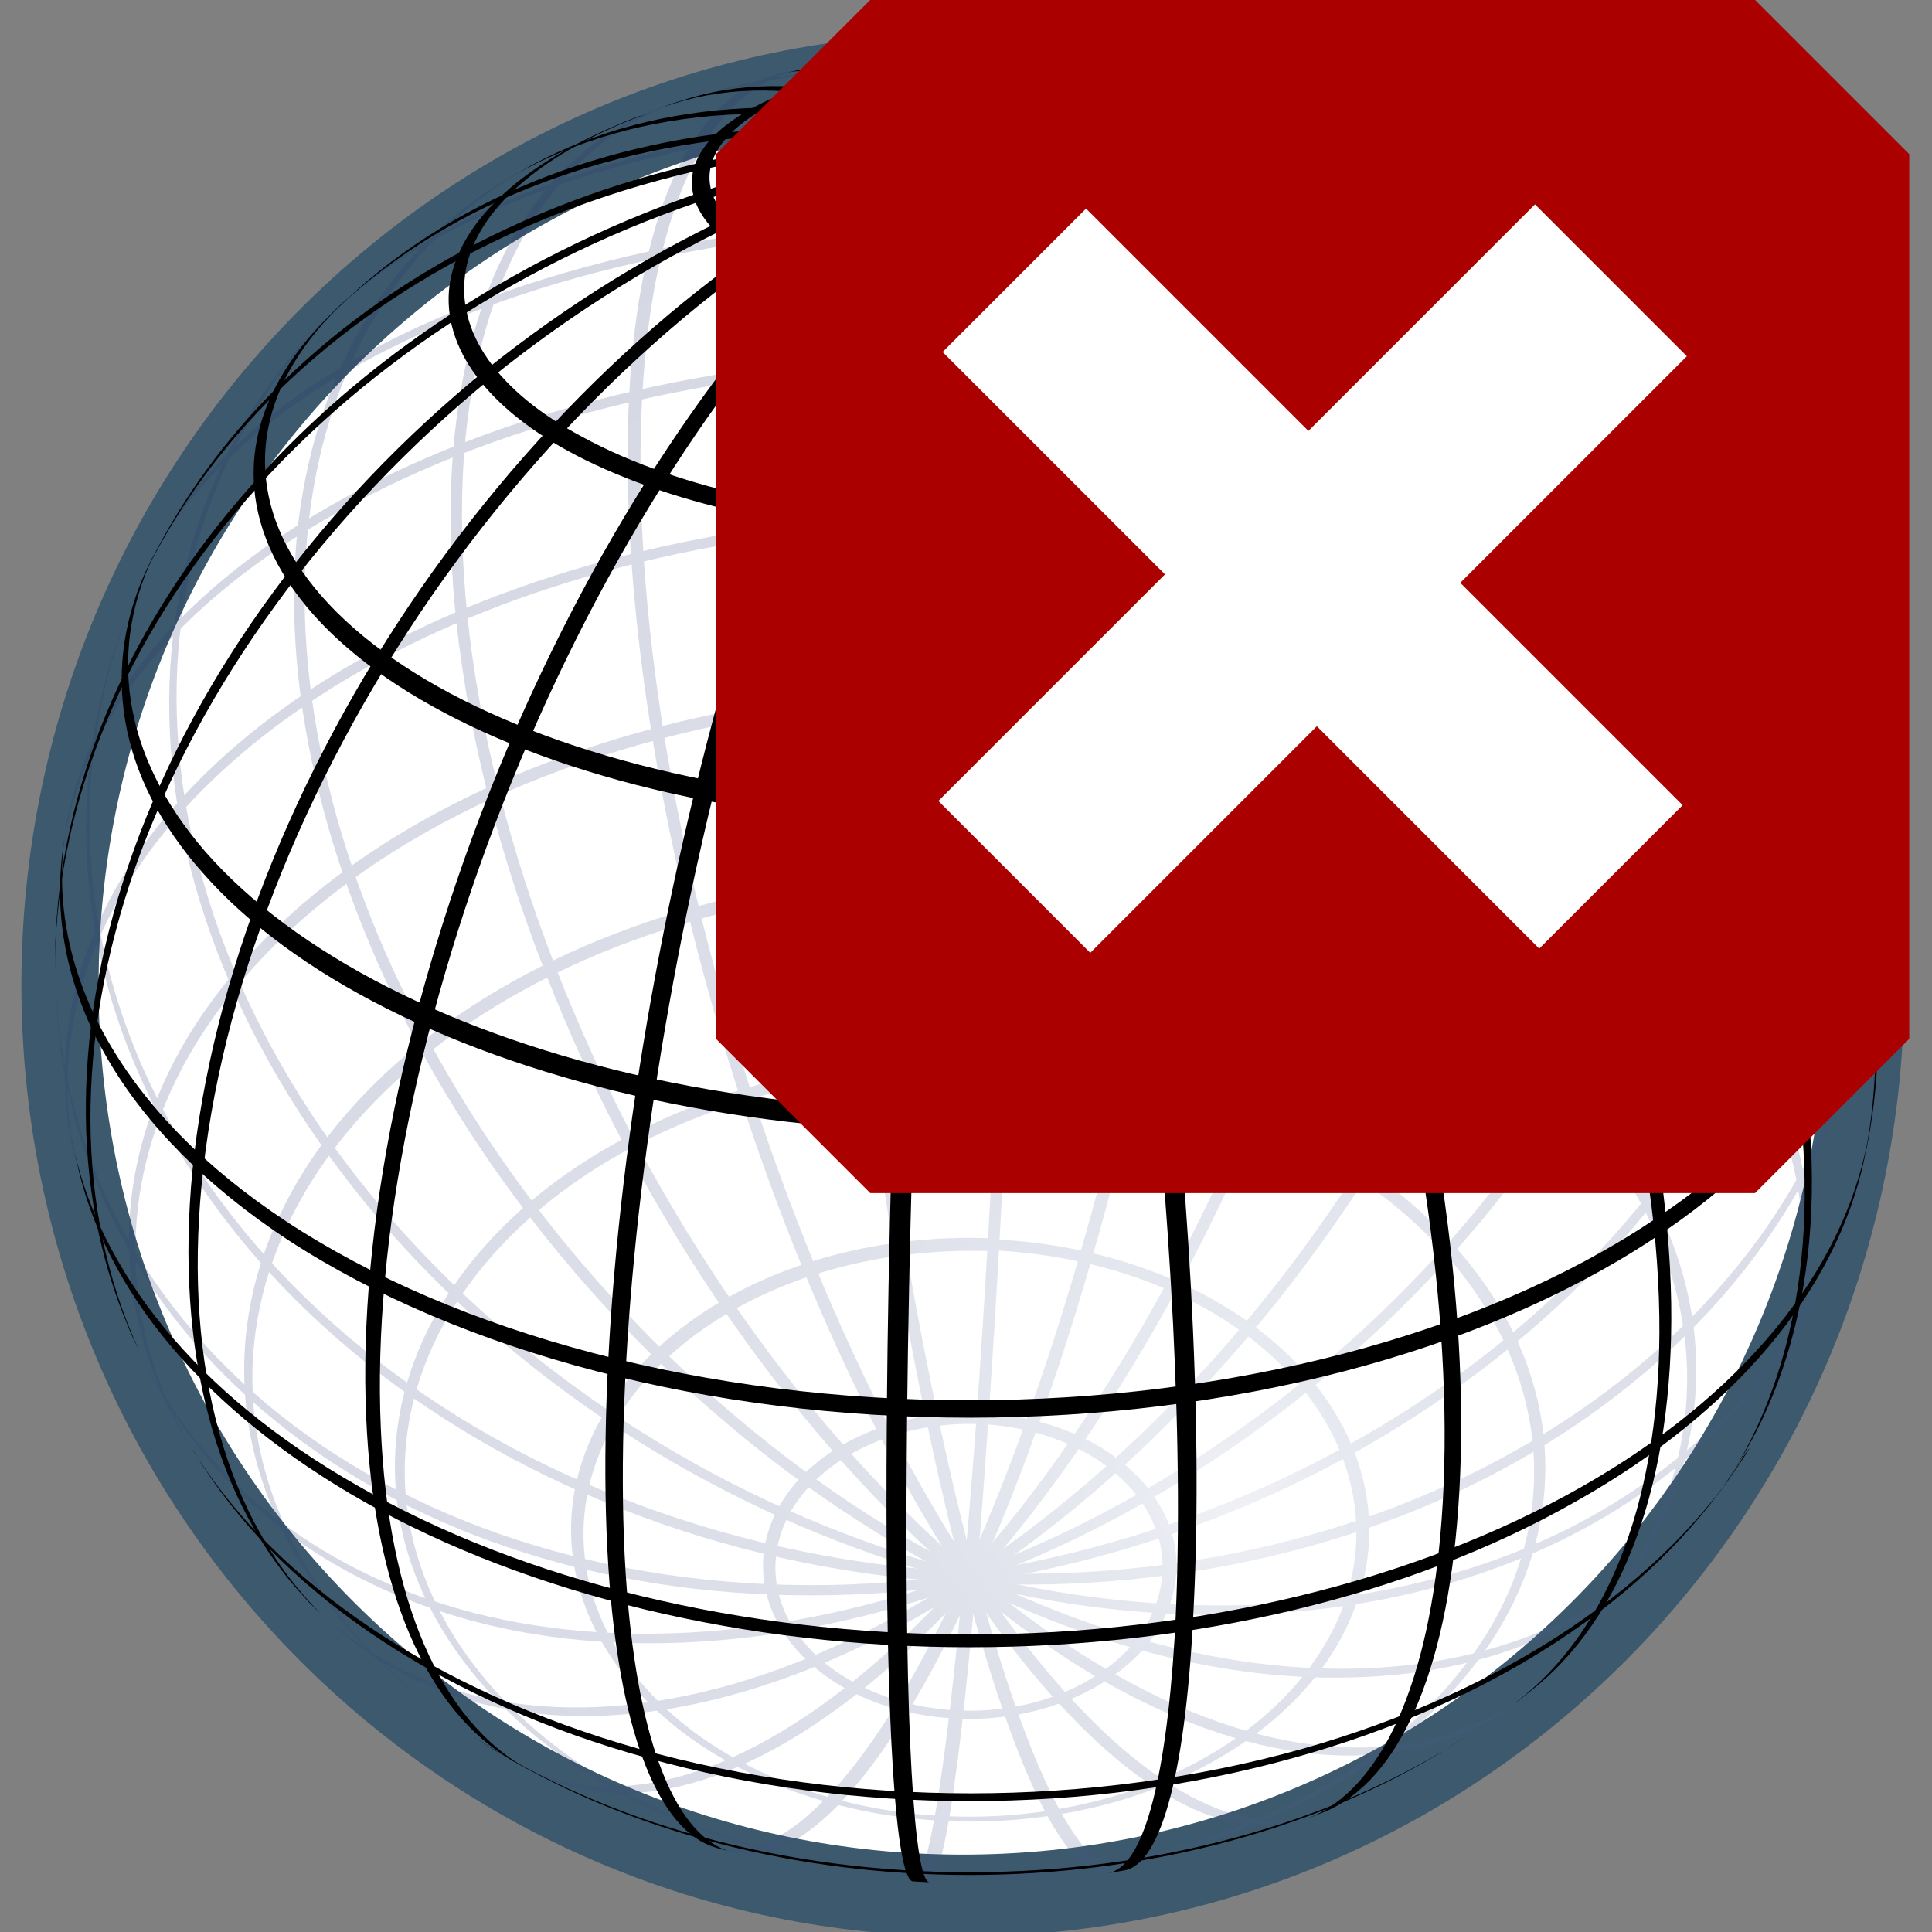 <?xml version="1.0" encoding="UTF-8" standalone="no"?>
<!-- Created with Inkscape (http://www.inkscape.org/) -->

<svg
   xmlns:osb="http://www.openswatchbook.org/uri/2009/osb"
   xmlns:dc="http://purl.org/dc/elements/1.1/"
   xmlns:cc="http://creativecommons.org/ns#"
   xmlns:rdf="http://www.w3.org/1999/02/22-rdf-syntax-ns#"
   xmlns:svg="http://www.w3.org/2000/svg"
   xmlns="http://www.w3.org/2000/svg"
   xmlns:xlink="http://www.w3.org/1999/xlink"
   xmlns:sodipodi="http://sodipodi.sourceforge.net/DTD/sodipodi-0.dtd"
   xmlns:inkscape="http://www.inkscape.org/namespaces/inkscape"
   width="24.028"
   height="24.032"
   id="svg3915"
   version="1.1"
   inkscape:version="0.48.4 r9939"
   sodipodi:docname="srs-unknown.svg">
  <rect width="100%" height="100%" fill="#808080" stroke="none"/>
  <defs
     id="defs3917">
    <linearGradient
       id="linearGradient6000">
      <stop
         style="stop-color:#3c5a6e;stop-opacity:1;"
         offset="0"
         id="stop6002" />
      <stop
         id="stop6016"
         offset="0.5"
         style="stop-color:#3c5a6e;stop-opacity:0.498;" />
      <stop
         style="stop-color:#3c5a6e;stop-opacity:0;"
         offset="1"
         id="stop6004" />
    </linearGradient>
    <linearGradient
       id="linearGradient5990"
       osb:paint="solid">
      <stop
         style="stop-color:#3c5a6e;stop-opacity:1;"
         offset="0"
         id="stop5992" />
    </linearGradient>
    <linearGradient
       xlink:href="#linearGradient2888"
       gradientUnits="userSpaceOnUse"
       y2="146.119"
       x2="172.708"
       y1="167.853"
       x1="182.981"
       id="linearGradient5536"
       inkscape:collect="always" />
    <linearGradient
       id="linearGradient2888">
      <stop
         id="stop2889"
         offset="0"
         style="stop-color:#ffffff;stop-opacity:1;" />
      <stop
         id="stop2894"
         offset="1"
         style="stop-color:#8ab3de;stop-opacity:1;" />
    </linearGradient>
    <linearGradient
       xlink:href="#linearGradient2888"
       y2="41.695"
       x2="-21.25"
       y1="34.122"
       x1="-26.253"
       gradientTransform="translate(200,120)"
       gradientUnits="userSpaceOnUse"
       id="linearGradient5524"
       inkscape:collect="always" />
    <linearGradient
       id="linearGradient5967">
      <stop
         id="stop5969"
         offset="0"
         style="stop-color:#ffffff;stop-opacity:1;" />
      <stop
         id="stop5971"
         offset="1"
         style="stop-color:#8ab3de;stop-opacity:1;" />
    </linearGradient>
    <linearGradient
       xlink:href="#linearGradient800"
       y2="120.579"
       x2="98.377"
       y1="120.625"
       x1="95.238"
       gradientTransform="matrix(0.833,0,0,1,7.292,1.125)"
       gradientUnits="userSpaceOnUse"
       id="linearGradient4723"
       inkscape:collect="always" />
    <linearGradient
       id="linearGradient800">
      <stop
         id="stop998"
         offset="0"
         style="stop-color:#f3ff49;stop-opacity:1;" />
      <stop
         id="stop999"
         offset="1"
         style="stop-color:#ffa01e;stop-opacity:1;" />
    </linearGradient>
    <linearGradient
       xlink:href="#linearGradient800"
       gradientUnits="userSpaceOnUse"
       y2="118.837"
       x2="89.003"
       y1="120.643"
       x1="85.866"
       id="linearGradient5492"
       inkscape:collect="always" />
    <linearGradient
       id="linearGradient5978">
      <stop
         id="stop5980"
         offset="0"
         style="stop-color:#f3ff49;stop-opacity:1;" />
      <stop
         id="stop5982"
         offset="1"
         style="stop-color:#ffa01e;stop-opacity:1;" />
    </linearGradient>
    <linearGradient
       xlink:href="#linearGradient5858"
       y2="120.826"
       x2="73.446"
       y1="122.501"
       x1="64.943"
       gradientTransform="matrix(0.846,0,0,1,30.563,-0.625)"
       gradientUnits="userSpaceOnUse"
       id="linearGradient4728"
       inkscape:collect="always" />
    <linearGradient
       id="linearGradient5858">
      <stop
         style="stop-color:#ffa01e"
         offset="0"
         id="stop5860" />
      <stop
         style="stop-color:#000000;stop-opacity:1;"
         offset="1"
         id="stop5862" />
    </linearGradient>
    <linearGradient
       xlink:href="#linearGradient2485"
       gradientUnits="userSpaceOnUse"
       y2="125.96"
       x2="89.703"
       y1="125.873"
       x1="85.64"
       id="linearGradient5476"
       inkscape:collect="always" />
    <linearGradient
       id="linearGradient2485">
      <stop
         id="stop2486"
         offset="0"
         style="stop-color:#ffffff;stop-opacity:1" />
      <stop
         id="stop2487"
         offset="1"
         style="stop-color:#aaaaaa;stop-opacity:1;" />
    </linearGradient>
    <linearGradient
       xlink:href="#linearGradient3480"
       y2="128.705"
       x2="70.213"
       y1="132.359"
       x1="66.821"
       gradientTransform="matrix(0.846,0,0,1,30.523,-4.619)"
       gradientUnits="userSpaceOnUse"
       id="linearGradient4726"
       inkscape:collect="always" />
    <linearGradient
       id="linearGradient3480">
      <stop
         id="stop3482"
         offset="0"
         style="stop-color:#646464;stop-opacity:1;" />
      <stop
         id="stop3484"
         offset="1"
         style="stop-color:#000000;stop-opacity:1;" />
    </linearGradient>
    <radialGradient
       xlink:href="#linearGradient2888-1"
       r="7.47"
       fy="153.063"
       fx="171.776"
       cy="153.063"
       cx="171.776"
       gradientTransform="matrix(1.122,1.253,-2.055,1.83,297.34,-339.253)"
       gradientUnits="userSpaceOnUse"
       id="radialGradient5855"
       inkscape:collect="always" />
    <linearGradient
       id="linearGradient2888-1">
      <stop
         id="stop2889-7"
         offset="0"
         style="stop-color:#ffffff;stop-opacity:1;" />
      <stop
         id="stop2894-4"
         offset="1"
         style="stop-color:#8ab3de;stop-opacity:1;" />
    </linearGradient>
    <linearGradient
       xlink:href="#linearGradient3480-0"
       gradientTransform="translate(0,0.021)"
       gradientUnits="userSpaceOnUse"
       y2="257.662"
       x2="14.321"
       y1="251"
       x1="8"
       id="linearGradient4088"
       inkscape:collect="always" />
    <linearGradient
       id="linearGradient3480-0">
      <stop
         id="stop3482-9"
         offset="0"
         style="stop-color:#646464;stop-opacity:1;" />
      <stop
         id="stop3484-4"
         offset="1"
         style="stop-color:#000000;stop-opacity:1;" />
    </linearGradient>
    <linearGradient
       y2="257.662"
       x2="14.321"
       y1="251"
       x1="8"
       gradientTransform="translate(-0.246,-0.554)"
       gradientUnits="userSpaceOnUse"
       id="linearGradient6172"
       xlink:href="#linearGradient3480-0"
       inkscape:collect="always" />
    <radialGradient
       cx="0.1"
       cy="-0.1"
       r="1.2"
       fx="0.3"
       fy="-0.6"
       id="LightSpot_back"
       gradientUnits="userSpaceOnUse">
      <stop
         style="stop-color:#b6bbce; stop-opacity:1"
         offset="0"
         id="stop19" />
      <stop
         style="stop-color:#8a94ba; stop-opacity:1"
         offset="0.1"
         id="stop21" />
      <stop
         style="stop-color:#5f6c99; stop-opacity:1"
         offset="0.3"
         id="stop23" />
      <stop
         style="stop-color:#22326b; stop-opacity:1"
         offset="1"
         id="stop25" />
    </radialGradient>
    <radialGradient
       cx="0.1"
       cy="-0.1"
       r="1.2"
       fx="0.3"
       fy="-0.6"
       id="radialGradient3178"
       gradientUnits="userSpaceOnUse">
      <stop
         style="stop-color:#b6bbce; stop-opacity:1"
         offset="0"
         id="stop3180" />
      <stop
         style="stop-color:#8a94ba; stop-opacity:1"
         offset="0.1"
         id="stop3182" />
      <stop
         style="stop-color:#5f6c99; stop-opacity:1"
         offset="0.3"
         id="stop3184" />
      <stop
         style="stop-color:#22326b; stop-opacity:1"
         offset="1"
         id="stop3186" />
    </radialGradient>
    <radialGradient
       cx="0.1"
       cy="-0.1"
       r="1.2"
       fx="0.3"
       fy="-0.6"
       id="radialGradient3189"
       gradientUnits="userSpaceOnUse">
      <stop
         style="stop-color:#b6bbce; stop-opacity:1"
         offset="0"
         id="stop3191" />
      <stop
         style="stop-color:#8a94ba; stop-opacity:1"
         offset="0.1"
         id="stop3193" />
      <stop
         style="stop-color:#5f6c99; stop-opacity:1"
         offset="0.3"
         id="stop3195" />
      <stop
         style="stop-color:#22326b; stop-opacity:1"
         offset="1"
         id="stop3197" />
    </radialGradient>
    <radialGradient
       cx="0.1"
       cy="-0.1"
       r="1.2"
       fx="0.3"
       fy="-0.6"
       id="radialGradient3200"
       gradientUnits="userSpaceOnUse">
      <stop
         style="stop-color:#b6bbce; stop-opacity:1"
         offset="0"
         id="stop3202" />
      <stop
         style="stop-color:#8a94ba; stop-opacity:1"
         offset="0.1"
         id="stop3204" />
      <stop
         style="stop-color:#5f6c99; stop-opacity:1"
         offset="0.3"
         id="stop3206" />
      <stop
         style="stop-color:#22326b; stop-opacity:1"
         offset="1"
         id="stop3208" />
    </radialGradient>
    <radialGradient
       cx="0.1"
       cy="-0.1"
       r="1.2"
       fx="0.3"
       fy="-0.6"
       id="radialGradient3211"
       gradientUnits="userSpaceOnUse">
      <stop
         style="stop-color:#b6bbce; stop-opacity:1"
         offset="0"
         id="stop3213" />
      <stop
         style="stop-color:#8a94ba; stop-opacity:1"
         offset="0.1"
         id="stop3215" />
      <stop
         style="stop-color:#5f6c99; stop-opacity:1"
         offset="0.3"
         id="stop3217" />
      <stop
         style="stop-color:#22326b; stop-opacity:1"
         offset="1"
         id="stop3219" />
    </radialGradient>
    <radialGradient
       cx="0.1"
       cy="-0.1"
       r="1.2"
       fx="0.3"
       fy="-0.6"
       id="radialGradient3222"
       gradientUnits="userSpaceOnUse">
      <stop
         style="stop-color:#b6bbce; stop-opacity:1"
         offset="0"
         id="stop3224" />
      <stop
         style="stop-color:#8a94ba; stop-opacity:1"
         offset="0.1"
         id="stop3226" />
      <stop
         style="stop-color:#5f6c99; stop-opacity:1"
         offset="0.3"
         id="stop3228" />
      <stop
         style="stop-color:#22326b; stop-opacity:1"
         offset="1"
         id="stop3230" />
    </radialGradient>
    <radialGradient
       cx="0.1"
       cy="-0.1"
       r="1.2"
       fx="0.3"
       fy="-0.6"
       id="radialGradient3233"
       gradientUnits="userSpaceOnUse">
      <stop
         style="stop-color:#b6bbce; stop-opacity:1"
         offset="0"
         id="stop3235" />
      <stop
         style="stop-color:#8a94ba; stop-opacity:1"
         offset="0.1"
         id="stop3237" />
      <stop
         style="stop-color:#5f6c99; stop-opacity:1"
         offset="0.3"
         id="stop3239" />
      <stop
         style="stop-color:#22326b; stop-opacity:1"
         offset="1"
         id="stop3241" />
    </radialGradient>
    <radialGradient
       cx="0.1"
       cy="-0.1"
       r="1.2"
       fx="0.3"
       fy="-0.6"
       id="radialGradient3244"
       gradientUnits="userSpaceOnUse">
      <stop
         style="stop-color:#b6bbce; stop-opacity:1"
         offset="0"
         id="stop3246" />
      <stop
         style="stop-color:#8a94ba; stop-opacity:1"
         offset="0.1"
         id="stop3248" />
      <stop
         style="stop-color:#5f6c99; stop-opacity:1"
         offset="0.3"
         id="stop3250" />
      <stop
         style="stop-color:#22326b; stop-opacity:1"
         offset="1"
         id="stop3252" />
    </radialGradient>
    <radialGradient
       cx="0.1"
       cy="-0.1"
       r="1.2"
       fx="0.3"
       fy="-0.6"
       id="radialGradient3255"
       gradientUnits="userSpaceOnUse">
      <stop
         style="stop-color:#b6bbce; stop-opacity:1"
         offset="0"
         id="stop3257" />
      <stop
         style="stop-color:#8a94ba; stop-opacity:1"
         offset="0.1"
         id="stop3259" />
      <stop
         style="stop-color:#5f6c99; stop-opacity:1"
         offset="0.3"
         id="stop3261" />
      <stop
         style="stop-color:#22326b; stop-opacity:1"
         offset="1"
         id="stop3263" />
    </radialGradient>
    <radialGradient
       cx="0.1"
       cy="-0.1"
       r="1.2"
       fx="0.3"
       fy="-0.6"
       id="radialGradient3266"
       gradientUnits="userSpaceOnUse">
      <stop
         style="stop-color:#b6bbce; stop-opacity:1"
         offset="0"
         id="stop3268" />
      <stop
         style="stop-color:#8a94ba; stop-opacity:1"
         offset="0.1"
         id="stop3270" />
      <stop
         style="stop-color:#5f6c99; stop-opacity:1"
         offset="0.3"
         id="stop3272" />
      <stop
         style="stop-color:#22326b; stop-opacity:1"
         offset="1"
         id="stop3274" />
    </radialGradient>
    <radialGradient
       cx="0.1"
       cy="-0.1"
       r="1.2"
       fx="0.3"
       fy="-0.6"
       id="radialGradient3277"
       gradientUnits="userSpaceOnUse">
      <stop
         style="stop-color:#b6bbce; stop-opacity:1"
         offset="0"
         id="stop3279" />
      <stop
         style="stop-color:#8a94ba; stop-opacity:1"
         offset="0.1"
         id="stop3281" />
      <stop
         style="stop-color:#5f6c99; stop-opacity:1"
         offset="0.3"
         id="stop3283" />
      <stop
         style="stop-color:#22326b; stop-opacity:1"
         offset="1"
         id="stop3285" />
    </radialGradient>
    <radialGradient
       cx="0.1"
       cy="-0.1"
       r="1.2"
       fx="0.3"
       fy="-0.6"
       id="radialGradient3288"
       gradientUnits="userSpaceOnUse">
      <stop
         style="stop-color:#b6bbce; stop-opacity:1"
         offset="0"
         id="stop3290" />
      <stop
         style="stop-color:#8a94ba; stop-opacity:1"
         offset="0.1"
         id="stop3292" />
      <stop
         style="stop-color:#5f6c99; stop-opacity:1"
         offset="0.3"
         id="stop3294" />
      <stop
         style="stop-color:#22326b; stop-opacity:1"
         offset="1"
         id="stop3296" />
    </radialGradient>
    <radialGradient
       cx="0.1"
       cy="-0.1"
       r="1.2"
       fx="0.3"
       fy="-0.6"
       id="radialGradient3299"
       gradientUnits="userSpaceOnUse">
      <stop
         style="stop-color:#b6bbce; stop-opacity:1"
         offset="0"
         id="stop3301" />
      <stop
         style="stop-color:#8a94ba; stop-opacity:1"
         offset="0.1"
         id="stop3303" />
      <stop
         style="stop-color:#5f6c99; stop-opacity:1"
         offset="0.3"
         id="stop3305" />
      <stop
         style="stop-color:#22326b; stop-opacity:1"
         offset="1"
         id="stop3307" />
    </radialGradient>
    <radialGradient
       cx="0.1"
       cy="-0.1"
       r="1.2"
       fx="0.3"
       fy="-0.6"
       id="radialGradient3310"
       gradientUnits="userSpaceOnUse">
      <stop
         style="stop-color:#b6bbce; stop-opacity:1"
         offset="0"
         id="stop3312" />
      <stop
         style="stop-color:#8a94ba; stop-opacity:1"
         offset="0.1"
         id="stop3314" />
      <stop
         style="stop-color:#5f6c99; stop-opacity:1"
         offset="0.3"
         id="stop3316" />
      <stop
         style="stop-color:#22326b; stop-opacity:1"
         offset="1"
         id="stop3318" />
    </radialGradient>
    <radialGradient
       cx="0.1"
       cy="-0.1"
       r="1.2"
       fx="0.3"
       fy="-0.6"
       id="radialGradient3321"
       gradientUnits="userSpaceOnUse">
      <stop
         style="stop-color:#b6bbce; stop-opacity:1"
         offset="0"
         id="stop3323" />
      <stop
         style="stop-color:#8a94ba; stop-opacity:1"
         offset="0.1"
         id="stop3325" />
      <stop
         style="stop-color:#5f6c99; stop-opacity:1"
         offset="0.3"
         id="stop3327" />
      <stop
         style="stop-color:#22326b; stop-opacity:1"
         offset="1"
         id="stop3329" />
    </radialGradient>
    <radialGradient
       cx="0.1"
       cy="-0.1"
       r="1.2"
       fx="0.3"
       fy="-0.6"
       id="radialGradient3332"
       gradientUnits="userSpaceOnUse">
      <stop
         style="stop-color:#b6bbce; stop-opacity:1"
         offset="0"
         id="stop3334" />
      <stop
         style="stop-color:#8a94ba; stop-opacity:1"
         offset="0.1"
         id="stop3336" />
      <stop
         style="stop-color:#5f6c99; stop-opacity:1"
         offset="0.3"
         id="stop3338" />
      <stop
         style="stop-color:#22326b; stop-opacity:1"
         offset="1"
         id="stop3340" />
    </radialGradient>
    <radialGradient
       cx="0.1"
       cy="-0.1"
       r="1.2"
       fx="0.3"
       fy="-0.6"
       id="radialGradient3343"
       gradientUnits="userSpaceOnUse">
      <stop
         style="stop-color:#b6bbce; stop-opacity:1"
         offset="0"
         id="stop3345" />
      <stop
         style="stop-color:#8a94ba; stop-opacity:1"
         offset="0.1"
         id="stop3347" />
      <stop
         style="stop-color:#5f6c99; stop-opacity:1"
         offset="0.3"
         id="stop3349" />
      <stop
         style="stop-color:#22326b; stop-opacity:1"
         offset="1"
         id="stop3351" />
    </radialGradient>
    <radialGradient
       cx="0.1"
       cy="-0.1"
       r="1.2"
       fx="0.3"
       fy="-0.6"
       id="radialGradient3354"
       gradientUnits="userSpaceOnUse">
      <stop
         style="stop-color:#b6bbce; stop-opacity:1"
         offset="0"
         id="stop3356" />
      <stop
         style="stop-color:#8a94ba; stop-opacity:1"
         offset="0.1"
         id="stop3358" />
      <stop
         style="stop-color:#5f6c99; stop-opacity:1"
         offset="0.3"
         id="stop3360" />
      <stop
         style="stop-color:#22326b; stop-opacity:1"
         offset="1"
         id="stop3362" />
    </radialGradient>
    <radialGradient
       cx="0.1"
       cy="-0.1"
       r="1.2"
       fx="0.3"
       fy="-0.6"
       id="radialGradient3365"
       gradientUnits="userSpaceOnUse">
      <stop
         style="stop-color:#b6bbce; stop-opacity:1"
         offset="0"
         id="stop3367" />
      <stop
         style="stop-color:#8a94ba; stop-opacity:1"
         offset="0.1"
         id="stop3369" />
      <stop
         style="stop-color:#5f6c99; stop-opacity:1"
         offset="0.3"
         id="stop3371" />
      <stop
         style="stop-color:#22326b; stop-opacity:1"
         offset="1"
         id="stop3373" />
    </radialGradient>
    <radialGradient
       cx="0.1"
       cy="-0.1"
       r="1.2"
       fx="0.3"
       fy="-0.6"
       id="radialGradient3376"
       gradientUnits="userSpaceOnUse">
      <stop
         style="stop-color:#b6bbce; stop-opacity:1"
         offset="0"
         id="stop3378" />
      <stop
         style="stop-color:#8a94ba; stop-opacity:1"
         offset="0.1"
         id="stop3380" />
      <stop
         style="stop-color:#5f6c99; stop-opacity:1"
         offset="0.3"
         id="stop3382" />
      <stop
         style="stop-color:#22326b; stop-opacity:1"
         offset="1"
         id="stop3384" />
    </radialGradient>
    <radialGradient
       cx="0.1"
       cy="-0.1"
       r="1.2"
       fx="0.3"
       fy="-0.6"
       id="radialGradient3387"
       gradientUnits="userSpaceOnUse">
      <stop
         style="stop-color:#b6bbce; stop-opacity:1"
         offset="0"
         id="stop3389" />
      <stop
         style="stop-color:#8a94ba; stop-opacity:1"
         offset="0.1"
         id="stop3391" />
      <stop
         style="stop-color:#5f6c99; stop-opacity:1"
         offset="0.3"
         id="stop3393" />
      <stop
         style="stop-color:#22326b; stop-opacity:1"
         offset="1"
         id="stop3395" />
    </radialGradient>
    <radialGradient
       cx="0.1"
       cy="-0.1"
       r="1.2"
       fx="0.3"
       fy="-0.6"
       id="radialGradient3398"
       gradientUnits="userSpaceOnUse">
      <stop
         style="stop-color:#b6bbce; stop-opacity:1"
         offset="0"
         id="stop3400" />
      <stop
         style="stop-color:#8a94ba; stop-opacity:1"
         offset="0.1"
         id="stop3402" />
      <stop
         style="stop-color:#5f6c99; stop-opacity:1"
         offset="0.3"
         id="stop3404" />
      <stop
         style="stop-color:#22326b; stop-opacity:1"
         offset="1"
         id="stop3406" />
    </radialGradient>
    <radialGradient
       cx="0.1"
       cy="-0.1"
       r="1.2"
       fx="0.3"
       fy="-0.6"
       id="radialGradient3409"
       gradientUnits="userSpaceOnUse">
      <stop
         style="stop-color:#b6bbce; stop-opacity:1"
         offset="0"
         id="stop3411" />
      <stop
         style="stop-color:#8a94ba; stop-opacity:1"
         offset="0.1"
         id="stop3413" />
      <stop
         style="stop-color:#5f6c99; stop-opacity:1"
         offset="0.3"
         id="stop3415" />
      <stop
         style="stop-color:#22326b; stop-opacity:1"
         offset="1"
         id="stop3417" />
    </radialGradient>
    <radialGradient
       inkscape:collect="always"
       xlink:href="#LightSpot_front"
       id="radialGradient3159"
       gradientUnits="userSpaceOnUse"
       cx="-0.1"
       cy="0.1"
       fx="-0.3"
       fy="0.6"
       r="1.2" />
    <radialGradient
       cx="-0.1"
       cy="0.1"
       r="1.2"
       fx="-0.3"
       fy="0.6"
       id="LightSpot_front"
       gradientUnits="userSpaceOnUse">
      <stop
         style="stop-color:#b6bbce; stop-opacity:1"
         offset="0"
         id="stop10" />
      <stop
         style="stop-color:#8a94ba; stop-opacity:1"
         offset="0.1"
         id="stop12" />
      <stop
         style="stop-color:#5f6c99; stop-opacity:1"
         offset="0.3"
         id="stop14" />
      <stop
         style="stop-color:#22326b; stop-opacity:1"
         offset="1"
         id="stop16" />
    </radialGradient>
    <radialGradient
       cx="-0.1"
       cy="0.1"
       r="1.2"
       fx="-0.3"
       fy="0.6"
       id="radialGradient3426"
       gradientUnits="userSpaceOnUse">
      <stop
         style="stop-color:#b6bbce; stop-opacity:1"
         offset="0"
         id="stop3428" />
      <stop
         style="stop-color:#8a94ba; stop-opacity:1"
         offset="0.1"
         id="stop3430" />
      <stop
         style="stop-color:#5f6c99; stop-opacity:1"
         offset="0.3"
         id="stop3432" />
      <stop
         style="stop-color:#22326b; stop-opacity:1"
         offset="1"
         id="stop3434" />
    </radialGradient>
    <radialGradient
       cx="-0.1"
       cy="0.1"
       r="1.2"
       fx="-0.3"
       fy="0.6"
       id="radialGradient3437"
       gradientUnits="userSpaceOnUse">
      <stop
         style="stop-color:#b6bbce; stop-opacity:1"
         offset="0"
         id="stop3439" />
      <stop
         style="stop-color:#8a94ba; stop-opacity:1"
         offset="0.1"
         id="stop3441" />
      <stop
         style="stop-color:#5f6c99; stop-opacity:1"
         offset="0.3"
         id="stop3443" />
      <stop
         style="stop-color:#22326b; stop-opacity:1"
         offset="1"
         id="stop3445" />
    </radialGradient>
    <radialGradient
       cx="-0.1"
       cy="0.1"
       r="1.2"
       fx="-0.3"
       fy="0.6"
       id="radialGradient3448"
       gradientUnits="userSpaceOnUse">
      <stop
         style="stop-color:#b6bbce; stop-opacity:1"
         offset="0"
         id="stop3450" />
      <stop
         style="stop-color:#8a94ba; stop-opacity:1"
         offset="0.1"
         id="stop3452" />
      <stop
         style="stop-color:#5f6c99; stop-opacity:1"
         offset="0.3"
         id="stop3454" />
      <stop
         style="stop-color:#22326b; stop-opacity:1"
         offset="1"
         id="stop3456" />
    </radialGradient>
    <radialGradient
       cx="-0.1"
       cy="0.1"
       r="1.2"
       fx="-0.3"
       fy="0.6"
       id="radialGradient3459"
       gradientUnits="userSpaceOnUse">
      <stop
         style="stop-color:#b6bbce; stop-opacity:1"
         offset="0"
         id="stop3461" />
      <stop
         style="stop-color:#8a94ba; stop-opacity:1"
         offset="0.1"
         id="stop3463" />
      <stop
         style="stop-color:#5f6c99; stop-opacity:1"
         offset="0.3"
         id="stop3465" />
      <stop
         style="stop-color:#22326b; stop-opacity:1"
         offset="1"
         id="stop3467" />
    </radialGradient>
    <radialGradient
       cx="-0.1"
       cy="0.1"
       r="1.2"
       fx="-0.3"
       fy="0.6"
       id="radialGradient3470"
       gradientUnits="userSpaceOnUse">
      <stop
         style="stop-color:#b6bbce; stop-opacity:1"
         offset="0"
         id="stop3472" />
      <stop
         style="stop-color:#8a94ba; stop-opacity:1"
         offset="0.1"
         id="stop3474" />
      <stop
         style="stop-color:#5f6c99; stop-opacity:1"
         offset="0.3"
         id="stop3476" />
      <stop
         style="stop-color:#22326b; stop-opacity:1"
         offset="1"
         id="stop3478" />
    </radialGradient>
    <radialGradient
       cx="-0.1"
       cy="0.1"
       r="1.2"
       fx="-0.3"
       fy="0.6"
       id="radialGradient3481"
       gradientUnits="userSpaceOnUse">
      <stop
         style="stop-color:#b6bbce; stop-opacity:1"
         offset="0"
         id="stop3483" />
      <stop
         style="stop-color:#8a94ba; stop-opacity:1"
         offset="0.1"
         id="stop3485" />
      <stop
         style="stop-color:#5f6c99; stop-opacity:1"
         offset="0.3"
         id="stop3487" />
      <stop
         style="stop-color:#22326b; stop-opacity:1"
         offset="1"
         id="stop3489" />
    </radialGradient>
    <radialGradient
       cx="-0.1"
       cy="0.1"
       r="1.2"
       fx="-0.3"
       fy="0.6"
       id="radialGradient3492"
       gradientUnits="userSpaceOnUse">
      <stop
         style="stop-color:#b6bbce; stop-opacity:1"
         offset="0"
         id="stop3494" />
      <stop
         style="stop-color:#8a94ba; stop-opacity:1"
         offset="0.1"
         id="stop3496" />
      <stop
         style="stop-color:#5f6c99; stop-opacity:1"
         offset="0.3"
         id="stop3498" />
      <stop
         style="stop-color:#22326b; stop-opacity:1"
         offset="1"
         id="stop3500" />
    </radialGradient>
    <radialGradient
       cx="-0.1"
       cy="0.1"
       r="1.2"
       fx="-0.3"
       fy="0.6"
       id="radialGradient3503"
       gradientUnits="userSpaceOnUse">
      <stop
         style="stop-color:#b6bbce; stop-opacity:1"
         offset="0"
         id="stop3505" />
      <stop
         style="stop-color:#8a94ba; stop-opacity:1"
         offset="0.1"
         id="stop3507" />
      <stop
         style="stop-color:#5f6c99; stop-opacity:1"
         offset="0.3"
         id="stop3509" />
      <stop
         style="stop-color:#22326b; stop-opacity:1"
         offset="1"
         id="stop3511" />
    </radialGradient>
    <radialGradient
       cx="-0.1"
       cy="0.1"
       r="1.2"
       fx="-0.3"
       fy="0.6"
       id="radialGradient3514"
       gradientUnits="userSpaceOnUse">
      <stop
         style="stop-color:#b6bbce; stop-opacity:1"
         offset="0"
         id="stop3516" />
      <stop
         style="stop-color:#8a94ba; stop-opacity:1"
         offset="0.1"
         id="stop3518" />
      <stop
         style="stop-color:#5f6c99; stop-opacity:1"
         offset="0.3"
         id="stop3520" />
      <stop
         style="stop-color:#22326b; stop-opacity:1"
         offset="1"
         id="stop3522" />
    </radialGradient>
    <radialGradient
       cx="-0.1"
       cy="0.1"
       r="1.2"
       fx="-0.3"
       fy="0.6"
       id="radialGradient3525"
       gradientUnits="userSpaceOnUse">
      <stop
         style="stop-color:#b6bbce; stop-opacity:1"
         offset="0"
         id="stop3527" />
      <stop
         style="stop-color:#8a94ba; stop-opacity:1"
         offset="0.1"
         id="stop3529" />
      <stop
         style="stop-color:#5f6c99; stop-opacity:1"
         offset="0.3"
         id="stop3531" />
      <stop
         style="stop-color:#22326b; stop-opacity:1"
         offset="1"
         id="stop3533" />
    </radialGradient>
    <radialGradient
       cx="-0.1"
       cy="0.1"
       r="1.2"
       fx="-0.3"
       fy="0.6"
       id="radialGradient3536"
       gradientUnits="userSpaceOnUse">
      <stop
         style="stop-color:#b6bbce; stop-opacity:1"
         offset="0"
         id="stop3538" />
      <stop
         style="stop-color:#8a94ba; stop-opacity:1"
         offset="0.1"
         id="stop3540" />
      <stop
         style="stop-color:#5f6c99; stop-opacity:1"
         offset="0.3"
         id="stop3542" />
      <stop
         style="stop-color:#22326b; stop-opacity:1"
         offset="1"
         id="stop3544" />
    </radialGradient>
    <radialGradient
       cx="-0.1"
       cy="0.1"
       r="1.2"
       fx="-0.3"
       fy="0.6"
       id="radialGradient3547"
       gradientUnits="userSpaceOnUse">
      <stop
         style="stop-color:#b6bbce; stop-opacity:1"
         offset="0"
         id="stop3549" />
      <stop
         style="stop-color:#8a94ba; stop-opacity:1"
         offset="0.1"
         id="stop3551" />
      <stop
         style="stop-color:#5f6c99; stop-opacity:1"
         offset="0.3"
         id="stop3553" />
      <stop
         style="stop-color:#22326b; stop-opacity:1"
         offset="1"
         id="stop3555" />
    </radialGradient>
    <radialGradient
       cx="-0.1"
       cy="0.1"
       r="1.2"
       fx="-0.3"
       fy="0.6"
       id="radialGradient3558"
       gradientUnits="userSpaceOnUse">
      <stop
         style="stop-color:#b6bbce; stop-opacity:1"
         offset="0"
         id="stop3560" />
      <stop
         style="stop-color:#8a94ba; stop-opacity:1"
         offset="0.1"
         id="stop3562" />
      <stop
         style="stop-color:#5f6c99; stop-opacity:1"
         offset="0.3"
         id="stop3564" />
      <stop
         style="stop-color:#22326b; stop-opacity:1"
         offset="1"
         id="stop3566" />
    </radialGradient>
    <radialGradient
       cx="-0.1"
       cy="0.1"
       r="1.2"
       fx="-0.3"
       fy="0.6"
       id="radialGradient3569"
       gradientUnits="userSpaceOnUse">
      <stop
         style="stop-color:#b6bbce; stop-opacity:1"
         offset="0"
         id="stop3571" />
      <stop
         style="stop-color:#8a94ba; stop-opacity:1"
         offset="0.1"
         id="stop3573" />
      <stop
         style="stop-color:#5f6c99; stop-opacity:1"
         offset="0.3"
         id="stop3575" />
      <stop
         style="stop-color:#22326b; stop-opacity:1"
         offset="1"
         id="stop3577" />
    </radialGradient>
    <radialGradient
       cx="-0.1"
       cy="0.1"
       r="1.2"
       fx="-0.3"
       fy="0.6"
       id="radialGradient3580"
       gradientUnits="userSpaceOnUse">
      <stop
         style="stop-color:#b6bbce; stop-opacity:1"
         offset="0"
         id="stop3582" />
      <stop
         style="stop-color:#8a94ba; stop-opacity:1"
         offset="0.1"
         id="stop3584" />
      <stop
         style="stop-color:#5f6c99; stop-opacity:1"
         offset="0.3"
         id="stop3586" />
      <stop
         style="stop-color:#22326b; stop-opacity:1"
         offset="1"
         id="stop3588" />
    </radialGradient>
    <radialGradient
       cx="-0.1"
       cy="0.1"
       r="1.2"
       fx="-0.3"
       fy="0.6"
       id="radialGradient3591"
       gradientUnits="userSpaceOnUse">
      <stop
         style="stop-color:#b6bbce; stop-opacity:1"
         offset="0"
         id="stop3593" />
      <stop
         style="stop-color:#8a94ba; stop-opacity:1"
         offset="0.1"
         id="stop3595" />
      <stop
         style="stop-color:#5f6c99; stop-opacity:1"
         offset="0.3"
         id="stop3597" />
      <stop
         style="stop-color:#22326b; stop-opacity:1"
         offset="1"
         id="stop3599" />
    </radialGradient>
    <radialGradient
       cx="-0.1"
       cy="0.1"
       r="1.2"
       fx="-0.3"
       fy="0.6"
       id="radialGradient3602"
       gradientUnits="userSpaceOnUse">
      <stop
         style="stop-color:#b6bbce; stop-opacity:1"
         offset="0"
         id="stop3604" />
      <stop
         style="stop-color:#8a94ba; stop-opacity:1"
         offset="0.1"
         id="stop3606" />
      <stop
         style="stop-color:#5f6c99; stop-opacity:1"
         offset="0.3"
         id="stop3608" />
      <stop
         style="stop-color:#22326b; stop-opacity:1"
         offset="1"
         id="stop3610" />
    </radialGradient>
    <radialGradient
       cx="-0.1"
       cy="0.1"
       r="1.2"
       fx="-0.3"
       fy="0.6"
       id="radialGradient3613"
       gradientUnits="userSpaceOnUse">
      <stop
         style="stop-color:#b6bbce; stop-opacity:1"
         offset="0"
         id="stop3615" />
      <stop
         style="stop-color:#8a94ba; stop-opacity:1"
         offset="0.1"
         id="stop3617" />
      <stop
         style="stop-color:#5f6c99; stop-opacity:1"
         offset="0.3"
         id="stop3619" />
      <stop
         style="stop-color:#22326b; stop-opacity:1"
         offset="1"
         id="stop3621" />
    </radialGradient>
    <radialGradient
       cx="-0.1"
       cy="0.1"
       r="1.2"
       fx="-0.3"
       fy="0.6"
       id="radialGradient3624"
       gradientUnits="userSpaceOnUse">
      <stop
         style="stop-color:#b6bbce; stop-opacity:1"
         offset="0"
         id="stop3626" />
      <stop
         style="stop-color:#8a94ba; stop-opacity:1"
         offset="0.1"
         id="stop3628" />
      <stop
         style="stop-color:#5f6c99; stop-opacity:1"
         offset="0.3"
         id="stop3630" />
      <stop
         style="stop-color:#22326b; stop-opacity:1"
         offset="1"
         id="stop3632" />
    </radialGradient>
    <radialGradient
       cx="-0.1"
       cy="0.1"
       r="1.2"
       fx="-0.3"
       fy="0.6"
       id="radialGradient3635"
       gradientUnits="userSpaceOnUse">
      <stop
         style="stop-color:#b6bbce; stop-opacity:1"
         offset="0"
         id="stop3637" />
      <stop
         style="stop-color:#8a94ba; stop-opacity:1"
         offset="0.1"
         id="stop3639" />
      <stop
         style="stop-color:#5f6c99; stop-opacity:1"
         offset="0.3"
         id="stop3641" />
      <stop
         style="stop-color:#22326b; stop-opacity:1"
         offset="1"
         id="stop3643" />
    </radialGradient>
    <radialGradient
       r="1.2"
       fy="0.6"
       fx="-0.3"
       cy="0.1"
       cx="-0.1"
       gradientUnits="userSpaceOnUse"
       id="radialGradient3690"
       xlink:href="#LightSpot_front"
       inkscape:collect="always" />
    <radialGradient
       inkscape:collect="always"
       xlink:href="#LightSpot_back-5"
       id="radialGradient3117"
       gradientUnits="userSpaceOnUse"
       cx="0.1"
       cy="-0.1"
       fx="0.3"
       fy="-0.6"
       r="1.2" />
    <radialGradient
       cx="0.1"
       cy="-0.1"
       r="1.2"
       fx="0.3"
       fy="-0.6"
       id="LightSpot_back-5"
       gradientUnits="userSpaceOnUse">
      <stop
         style="stop-color:#b6bbce; stop-opacity:1"
         offset="0"
         id="stop19-2" />
      <stop
         style="stop-color:#8a94ba; stop-opacity:1"
         offset="0.1"
         id="stop21-3" />
      <stop
         style="stop-color:#5f6c99; stop-opacity:1"
         offset="0.3"
         id="stop23-1" />
      <stop
         style="stop-color:#22326b; stop-opacity:1"
         offset="1"
         id="stop25-6" />
    </radialGradient>
    <radialGradient
       cx="0.1"
       cy="-0.1"
       r="1.2"
       fx="0.3"
       fy="-0.6"
       id="radialGradient3709"
       gradientUnits="userSpaceOnUse">
      <stop
         style="stop-color:#b6bbce; stop-opacity:1"
         offset="0"
         id="stop3711" />
      <stop
         style="stop-color:#8a94ba; stop-opacity:1"
         offset="0.1"
         id="stop3713" />
      <stop
         style="stop-color:#5f6c99; stop-opacity:1"
         offset="0.3"
         id="stop3715" />
      <stop
         style="stop-color:#22326b; stop-opacity:1"
         offset="1"
         id="stop3717" />
    </radialGradient>
    <radialGradient
       cx="0.1"
       cy="-0.1"
       r="1.2"
       fx="0.3"
       fy="-0.6"
       id="radialGradient3720"
       gradientUnits="userSpaceOnUse">
      <stop
         style="stop-color:#b6bbce; stop-opacity:1"
         offset="0"
         id="stop3722" />
      <stop
         style="stop-color:#8a94ba; stop-opacity:1"
         offset="0.1"
         id="stop3724" />
      <stop
         style="stop-color:#5f6c99; stop-opacity:1"
         offset="0.3"
         id="stop3726" />
      <stop
         style="stop-color:#22326b; stop-opacity:1"
         offset="1"
         id="stop3728" />
    </radialGradient>
    <radialGradient
       cx="0.1"
       cy="-0.1"
       r="1.2"
       fx="0.3"
       fy="-0.6"
       id="radialGradient3731"
       gradientUnits="userSpaceOnUse">
      <stop
         style="stop-color:#b6bbce; stop-opacity:1"
         offset="0"
         id="stop3733" />
      <stop
         style="stop-color:#8a94ba; stop-opacity:1"
         offset="0.1"
         id="stop3735" />
      <stop
         style="stop-color:#5f6c99; stop-opacity:1"
         offset="0.3"
         id="stop3737" />
      <stop
         style="stop-color:#22326b; stop-opacity:1"
         offset="1"
         id="stop3739" />
    </radialGradient>
    <radialGradient
       cx="0.1"
       cy="-0.1"
       r="1.2"
       fx="0.3"
       fy="-0.6"
       id="radialGradient3742"
       gradientUnits="userSpaceOnUse">
      <stop
         style="stop-color:#b6bbce; stop-opacity:1"
         offset="0"
         id="stop3744" />
      <stop
         style="stop-color:#8a94ba; stop-opacity:1"
         offset="0.1"
         id="stop3746" />
      <stop
         style="stop-color:#5f6c99; stop-opacity:1"
         offset="0.3"
         id="stop3748" />
      <stop
         style="stop-color:#22326b; stop-opacity:1"
         offset="1"
         id="stop3750" />
    </radialGradient>
    <radialGradient
       cx="0.1"
       cy="-0.1"
       r="1.2"
       fx="0.3"
       fy="-0.6"
       id="radialGradient3753"
       gradientUnits="userSpaceOnUse">
      <stop
         style="stop-color:#b6bbce; stop-opacity:1"
         offset="0"
         id="stop3755" />
      <stop
         style="stop-color:#8a94ba; stop-opacity:1"
         offset="0.1"
         id="stop3757" />
      <stop
         style="stop-color:#5f6c99; stop-opacity:1"
         offset="0.3"
         id="stop3759" />
      <stop
         style="stop-color:#22326b; stop-opacity:1"
         offset="1"
         id="stop3761" />
    </radialGradient>
    <radialGradient
       cx="0.1"
       cy="-0.1"
       r="1.2"
       fx="0.3"
       fy="-0.6"
       id="radialGradient3764"
       gradientUnits="userSpaceOnUse">
      <stop
         style="stop-color:#b6bbce; stop-opacity:1"
         offset="0"
         id="stop3766" />
      <stop
         style="stop-color:#8a94ba; stop-opacity:1"
         offset="0.1"
         id="stop3768" />
      <stop
         style="stop-color:#5f6c99; stop-opacity:1"
         offset="0.3"
         id="stop3770" />
      <stop
         style="stop-color:#22326b; stop-opacity:1"
         offset="1"
         id="stop3772" />
    </radialGradient>
    <radialGradient
       cx="0.1"
       cy="-0.1"
       r="1.2"
       fx="0.3"
       fy="-0.6"
       id="radialGradient3775"
       gradientUnits="userSpaceOnUse">
      <stop
         style="stop-color:#b6bbce; stop-opacity:1"
         offset="0"
         id="stop3777" />
      <stop
         style="stop-color:#8a94ba; stop-opacity:1"
         offset="0.1"
         id="stop3779" />
      <stop
         style="stop-color:#5f6c99; stop-opacity:1"
         offset="0.3"
         id="stop3781" />
      <stop
         style="stop-color:#22326b; stop-opacity:1"
         offset="1"
         id="stop3783" />
    </radialGradient>
    <radialGradient
       cx="0.1"
       cy="-0.1"
       r="1.2"
       fx="0.3"
       fy="-0.6"
       id="radialGradient3786"
       gradientUnits="userSpaceOnUse">
      <stop
         style="stop-color:#b6bbce; stop-opacity:1"
         offset="0"
         id="stop3788" />
      <stop
         style="stop-color:#8a94ba; stop-opacity:1"
         offset="0.1"
         id="stop3790" />
      <stop
         style="stop-color:#5f6c99; stop-opacity:1"
         offset="0.3"
         id="stop3792" />
      <stop
         style="stop-color:#22326b; stop-opacity:1"
         offset="1"
         id="stop3794" />
    </radialGradient>
    <radialGradient
       cx="0.1"
       cy="-0.1"
       r="1.2"
       fx="0.3"
       fy="-0.6"
       id="radialGradient3797"
       gradientUnits="userSpaceOnUse">
      <stop
         style="stop-color:#b6bbce; stop-opacity:1"
         offset="0"
         id="stop3799" />
      <stop
         style="stop-color:#8a94ba; stop-opacity:1"
         offset="0.1"
         id="stop3801" />
      <stop
         style="stop-color:#5f6c99; stop-opacity:1"
         offset="0.3"
         id="stop3803" />
      <stop
         style="stop-color:#22326b; stop-opacity:1"
         offset="1"
         id="stop3805" />
    </radialGradient>
    <radialGradient
       cx="0.1"
       cy="-0.1"
       r="1.2"
       fx="0.3"
       fy="-0.6"
       id="radialGradient3808"
       gradientUnits="userSpaceOnUse">
      <stop
         style="stop-color:#b6bbce; stop-opacity:1"
         offset="0"
         id="stop3810" />
      <stop
         style="stop-color:#8a94ba; stop-opacity:1"
         offset="0.1"
         id="stop3812" />
      <stop
         style="stop-color:#5f6c99; stop-opacity:1"
         offset="0.3"
         id="stop3814" />
      <stop
         style="stop-color:#22326b; stop-opacity:1"
         offset="1"
         id="stop3816" />
    </radialGradient>
    <radialGradient
       cx="0.1"
       cy="-0.1"
       r="1.2"
       fx="0.3"
       fy="-0.6"
       id="radialGradient3819"
       gradientUnits="userSpaceOnUse">
      <stop
         style="stop-color:#b6bbce; stop-opacity:1"
         offset="0"
         id="stop3821" />
      <stop
         style="stop-color:#8a94ba; stop-opacity:1"
         offset="0.1"
         id="stop3823" />
      <stop
         style="stop-color:#5f6c99; stop-opacity:1"
         offset="0.3"
         id="stop3825" />
      <stop
         style="stop-color:#22326b; stop-opacity:1"
         offset="1"
         id="stop3827" />
    </radialGradient>
    <radialGradient
       cx="0.1"
       cy="-0.1"
       r="1.2"
       fx="0.3"
       fy="-0.6"
       id="radialGradient3830"
       gradientUnits="userSpaceOnUse">
      <stop
         style="stop-color:#b6bbce; stop-opacity:1"
         offset="0"
         id="stop3832" />
      <stop
         style="stop-color:#8a94ba; stop-opacity:1"
         offset="0.1"
         id="stop3834" />
      <stop
         style="stop-color:#5f6c99; stop-opacity:1"
         offset="0.3"
         id="stop3836" />
      <stop
         style="stop-color:#22326b; stop-opacity:1"
         offset="1"
         id="stop3838" />
    </radialGradient>
    <radialGradient
       cx="0.1"
       cy="-0.1"
       r="1.2"
       fx="0.3"
       fy="-0.6"
       id="radialGradient3841"
       gradientUnits="userSpaceOnUse">
      <stop
         style="stop-color:#b6bbce; stop-opacity:1"
         offset="0"
         id="stop3843" />
      <stop
         style="stop-color:#8a94ba; stop-opacity:1"
         offset="0.1"
         id="stop3845" />
      <stop
         style="stop-color:#5f6c99; stop-opacity:1"
         offset="0.3"
         id="stop3847" />
      <stop
         style="stop-color:#22326b; stop-opacity:1"
         offset="1"
         id="stop3849" />
    </radialGradient>
    <radialGradient
       cx="0.1"
       cy="-0.1"
       r="1.2"
       fx="0.3"
       fy="-0.6"
       id="radialGradient3852"
       gradientUnits="userSpaceOnUse">
      <stop
         style="stop-color:#b6bbce; stop-opacity:1"
         offset="0"
         id="stop3854" />
      <stop
         style="stop-color:#8a94ba; stop-opacity:1"
         offset="0.1"
         id="stop3856" />
      <stop
         style="stop-color:#5f6c99; stop-opacity:1"
         offset="0.3"
         id="stop3858" />
      <stop
         style="stop-color:#22326b; stop-opacity:1"
         offset="1"
         id="stop3860" />
    </radialGradient>
    <radialGradient
       cx="0.1"
       cy="-0.1"
       r="1.2"
       fx="0.3"
       fy="-0.6"
       id="radialGradient3863"
       gradientUnits="userSpaceOnUse">
      <stop
         style="stop-color:#b6bbce; stop-opacity:1"
         offset="0"
         id="stop3865" />
      <stop
         style="stop-color:#8a94ba; stop-opacity:1"
         offset="0.1"
         id="stop3867" />
      <stop
         style="stop-color:#5f6c99; stop-opacity:1"
         offset="0.3"
         id="stop3869" />
      <stop
         style="stop-color:#22326b; stop-opacity:1"
         offset="1"
         id="stop3871" />
    </radialGradient>
    <radialGradient
       cx="0.1"
       cy="-0.1"
       r="1.2"
       fx="0.3"
       fy="-0.6"
       id="radialGradient3874"
       gradientUnits="userSpaceOnUse">
      <stop
         style="stop-color:#b6bbce; stop-opacity:1"
         offset="0"
         id="stop3876" />
      <stop
         style="stop-color:#8a94ba; stop-opacity:1"
         offset="0.1"
         id="stop3878" />
      <stop
         style="stop-color:#5f6c99; stop-opacity:1"
         offset="0.3"
         id="stop3880" />
      <stop
         style="stop-color:#22326b; stop-opacity:1"
         offset="1"
         id="stop3882" />
    </radialGradient>
    <radialGradient
       cx="0.1"
       cy="-0.1"
       r="1.2"
       fx="0.3"
       fy="-0.6"
       id="radialGradient3885"
       gradientUnits="userSpaceOnUse">
      <stop
         style="stop-color:#b6bbce; stop-opacity:1"
         offset="0"
         id="stop3887" />
      <stop
         style="stop-color:#8a94ba; stop-opacity:1"
         offset="0.1"
         id="stop3889" />
      <stop
         style="stop-color:#5f6c99; stop-opacity:1"
         offset="0.3"
         id="stop3891" />
      <stop
         style="stop-color:#22326b; stop-opacity:1"
         offset="1"
         id="stop3893" />
    </radialGradient>
    <radialGradient
       cx="0.1"
       cy="-0.1"
       r="1.2"
       fx="0.3"
       fy="-0.6"
       id="radialGradient3896"
       gradientUnits="userSpaceOnUse">
      <stop
         style="stop-color:#b6bbce; stop-opacity:1"
         offset="0"
         id="stop3898" />
      <stop
         style="stop-color:#8a94ba; stop-opacity:1"
         offset="0.1"
         id="stop3900" />
      <stop
         style="stop-color:#5f6c99; stop-opacity:1"
         offset="0.3"
         id="stop3902" />
      <stop
         style="stop-color:#22326b; stop-opacity:1"
         offset="1"
         id="stop3904" />
    </radialGradient>
    <radialGradient
       cx="0.1"
       cy="-0.1"
       r="1.2"
       fx="0.3"
       fy="-0.6"
       id="radialGradient3907"
       gradientUnits="userSpaceOnUse">
      <stop
         style="stop-color:#b6bbce; stop-opacity:1"
         offset="0"
         id="stop3909" />
      <stop
         style="stop-color:#8a94ba; stop-opacity:1"
         offset="0.1"
         id="stop3911" />
      <stop
         style="stop-color:#5f6c99; stop-opacity:1"
         offset="0.3"
         id="stop3913" />
      <stop
         style="stop-color:#22326b; stop-opacity:1"
         offset="1"
         id="stop3915" />
    </radialGradient>
    <radialGradient
       cx="0.1"
       cy="-0.1"
       r="1.2"
       fx="0.3"
       fy="-0.6"
       id="radialGradient3918"
       gradientUnits="userSpaceOnUse">
      <stop
         style="stop-color:#b6bbce; stop-opacity:1"
         offset="0"
         id="stop3920" />
      <stop
         style="stop-color:#8a94ba; stop-opacity:1"
         offset="0.1"
         id="stop3922" />
      <stop
         style="stop-color:#5f6c99; stop-opacity:1"
         offset="0.3"
         id="stop3924" />
      <stop
         style="stop-color:#22326b; stop-opacity:1"
         offset="1"
         id="stop3926" />
    </radialGradient>
    <radialGradient
       cx="0.1"
       cy="-0.1"
       r="1.2"
       fx="0.3"
       fy="-0.6"
       id="radialGradient3929"
       gradientUnits="userSpaceOnUse">
      <stop
         style="stop-color:#b6bbce; stop-opacity:1"
         offset="0"
         id="stop3931" />
      <stop
         style="stop-color:#8a94ba; stop-opacity:1"
         offset="0.1"
         id="stop3933" />
      <stop
         style="stop-color:#5f6c99; stop-opacity:1"
         offset="0.3"
         id="stop3935" />
      <stop
         style="stop-color:#22326b; stop-opacity:1"
         offset="1"
         id="stop3937" />
    </radialGradient>
    <radialGradient
       cx="0.1"
       cy="-0.1"
       r="1.2"
       fx="0.3"
       fy="-0.6"
       id="radialGradient3940"
       gradientUnits="userSpaceOnUse">
      <stop
         style="stop-color:#b6bbce; stop-opacity:1"
         offset="0"
         id="stop3942" />
      <stop
         style="stop-color:#8a94ba; stop-opacity:1"
         offset="0.1"
         id="stop3944" />
      <stop
         style="stop-color:#5f6c99; stop-opacity:1"
         offset="0.3"
         id="stop3946" />
      <stop
         style="stop-color:#22326b; stop-opacity:1"
         offset="1"
         id="stop3948" />
    </radialGradient>
    <radialGradient
       inkscape:collect="always"
       xlink:href="#LightSpot_front-8"
       id="radialGradient3159-8"
       gradientUnits="userSpaceOnUse"
       cx="-0.1"
       cy="0.1"
       fx="-0.3"
       fy="0.6"
       r="1.2" />
    <radialGradient
       cx="-0.1"
       cy="0.1"
       r="1.2"
       fx="-0.3"
       fy="0.6"
       id="LightSpot_front-8"
       gradientUnits="userSpaceOnUse">
      <stop
         style="stop-color:#b6bbce; stop-opacity:1"
         offset="0"
         id="stop10-2" />
      <stop
         style="stop-color:#8a94ba; stop-opacity:1"
         offset="0.1"
         id="stop12-7" />
      <stop
         style="stop-color:#5f6c99; stop-opacity:1"
         offset="0.3"
         id="stop14-7" />
      <stop
         style="stop-color:#22326b; stop-opacity:1"
         offset="1"
         id="stop16-1" />
    </radialGradient>
    <radialGradient
       cx="-0.1"
       cy="0.1"
       r="1.2"
       fx="-0.3"
       fy="0.6"
       id="radialGradient3957"
       gradientUnits="userSpaceOnUse">
      <stop
         style="stop-color:#b6bbce; stop-opacity:1"
         offset="0"
         id="stop3959" />
      <stop
         style="stop-color:#8a94ba; stop-opacity:1"
         offset="0.1"
         id="stop3961" />
      <stop
         style="stop-color:#5f6c99; stop-opacity:1"
         offset="0.3"
         id="stop3963" />
      <stop
         style="stop-color:#22326b; stop-opacity:1"
         offset="1"
         id="stop3965" />
    </radialGradient>
    <radialGradient
       cx="-0.1"
       cy="0.1"
       r="1.2"
       fx="-0.3"
       fy="0.6"
       id="radialGradient3968"
       gradientUnits="userSpaceOnUse">
      <stop
         style="stop-color:#b6bbce; stop-opacity:1"
         offset="0"
         id="stop3970" />
      <stop
         style="stop-color:#8a94ba; stop-opacity:1"
         offset="0.1"
         id="stop3972" />
      <stop
         style="stop-color:#5f6c99; stop-opacity:1"
         offset="0.3"
         id="stop3974" />
      <stop
         style="stop-color:#22326b; stop-opacity:1"
         offset="1"
         id="stop3976" />
    </radialGradient>
    <radialGradient
       cx="-0.1"
       cy="0.1"
       r="1.2"
       fx="-0.3"
       fy="0.6"
       id="radialGradient3979"
       gradientUnits="userSpaceOnUse">
      <stop
         style="stop-color:#b6bbce; stop-opacity:1"
         offset="0"
         id="stop3981" />
      <stop
         style="stop-color:#8a94ba; stop-opacity:1"
         offset="0.1"
         id="stop3983" />
      <stop
         style="stop-color:#5f6c99; stop-opacity:1"
         offset="0.3"
         id="stop3985" />
      <stop
         style="stop-color:#22326b; stop-opacity:1"
         offset="1"
         id="stop3987" />
    </radialGradient>
    <radialGradient
       cx="-0.1"
       cy="0.1"
       r="1.2"
       fx="-0.3"
       fy="0.6"
       id="radialGradient3990"
       gradientUnits="userSpaceOnUse">
      <stop
         style="stop-color:#b6bbce; stop-opacity:1"
         offset="0"
         id="stop3992" />
      <stop
         style="stop-color:#8a94ba; stop-opacity:1"
         offset="0.1"
         id="stop3994" />
      <stop
         style="stop-color:#5f6c99; stop-opacity:1"
         offset="0.3"
         id="stop3996" />
      <stop
         style="stop-color:#22326b; stop-opacity:1"
         offset="1"
         id="stop3998" />
    </radialGradient>
    <radialGradient
       cx="-0.1"
       cy="0.1"
       r="1.2"
       fx="-0.3"
       fy="0.6"
       id="radialGradient4001"
       gradientUnits="userSpaceOnUse">
      <stop
         style="stop-color:#b6bbce; stop-opacity:1"
         offset="0"
         id="stop4003" />
      <stop
         style="stop-color:#8a94ba; stop-opacity:1"
         offset="0.1"
         id="stop4005" />
      <stop
         style="stop-color:#5f6c99; stop-opacity:1"
         offset="0.3"
         id="stop4007" />
      <stop
         style="stop-color:#22326b; stop-opacity:1"
         offset="1"
         id="stop4009" />
    </radialGradient>
    <radialGradient
       cx="-0.1"
       cy="0.1"
       r="1.2"
       fx="-0.3"
       fy="0.6"
       id="radialGradient4012"
       gradientUnits="userSpaceOnUse">
      <stop
         style="stop-color:#b6bbce; stop-opacity:1"
         offset="0"
         id="stop4014" />
      <stop
         style="stop-color:#8a94ba; stop-opacity:1"
         offset="0.1"
         id="stop4016" />
      <stop
         style="stop-color:#5f6c99; stop-opacity:1"
         offset="0.3"
         id="stop4018" />
      <stop
         style="stop-color:#22326b; stop-opacity:1"
         offset="1"
         id="stop4020" />
    </radialGradient>
    <radialGradient
       cx="-0.1"
       cy="0.1"
       r="1.2"
       fx="-0.3"
       fy="0.6"
       id="radialGradient4023"
       gradientUnits="userSpaceOnUse">
      <stop
         style="stop-color:#b6bbce; stop-opacity:1"
         offset="0"
         id="stop4025" />
      <stop
         style="stop-color:#8a94ba; stop-opacity:1"
         offset="0.1"
         id="stop4027" />
      <stop
         style="stop-color:#5f6c99; stop-opacity:1"
         offset="0.3"
         id="stop4029" />
      <stop
         style="stop-color:#22326b; stop-opacity:1"
         offset="1"
         id="stop4031" />
    </radialGradient>
    <radialGradient
       cx="-0.1"
       cy="0.1"
       r="1.2"
       fx="-0.3"
       fy="0.6"
       id="radialGradient4034"
       gradientUnits="userSpaceOnUse">
      <stop
         style="stop-color:#b6bbce; stop-opacity:1"
         offset="0"
         id="stop4036" />
      <stop
         style="stop-color:#8a94ba; stop-opacity:1"
         offset="0.1"
         id="stop4038" />
      <stop
         style="stop-color:#5f6c99; stop-opacity:1"
         offset="0.3"
         id="stop4040" />
      <stop
         style="stop-color:#22326b; stop-opacity:1"
         offset="1"
         id="stop4042" />
    </radialGradient>
    <radialGradient
       cx="-0.1"
       cy="0.1"
       r="1.2"
       fx="-0.3"
       fy="0.6"
       id="radialGradient4045"
       gradientUnits="userSpaceOnUse">
      <stop
         style="stop-color:#b6bbce; stop-opacity:1"
         offset="0"
         id="stop4047" />
      <stop
         style="stop-color:#8a94ba; stop-opacity:1"
         offset="0.1"
         id="stop4049" />
      <stop
         style="stop-color:#5f6c99; stop-opacity:1"
         offset="0.3"
         id="stop4051" />
      <stop
         style="stop-color:#22326b; stop-opacity:1"
         offset="1"
         id="stop4053" />
    </radialGradient>
    <radialGradient
       cx="-0.1"
       cy="0.1"
       r="1.2"
       fx="-0.3"
       fy="0.6"
       id="radialGradient4056"
       gradientUnits="userSpaceOnUse">
      <stop
         style="stop-color:#b6bbce; stop-opacity:1"
         offset="0"
         id="stop4058" />
      <stop
         style="stop-color:#8a94ba; stop-opacity:1"
         offset="0.1"
         id="stop4060" />
      <stop
         style="stop-color:#5f6c99; stop-opacity:1"
         offset="0.3"
         id="stop4062" />
      <stop
         style="stop-color:#22326b; stop-opacity:1"
         offset="1"
         id="stop4064" />
    </radialGradient>
    <radialGradient
       cx="-0.1"
       cy="0.1"
       r="1.2"
       fx="-0.3"
       fy="0.6"
       id="radialGradient4067"
       gradientUnits="userSpaceOnUse">
      <stop
         style="stop-color:#b6bbce; stop-opacity:1"
         offset="0"
         id="stop4069" />
      <stop
         style="stop-color:#8a94ba; stop-opacity:1"
         offset="0.1"
         id="stop4071" />
      <stop
         style="stop-color:#5f6c99; stop-opacity:1"
         offset="0.3"
         id="stop4073" />
      <stop
         style="stop-color:#22326b; stop-opacity:1"
         offset="1"
         id="stop4075" />
    </radialGradient>
    <radialGradient
       cx="-0.1"
       cy="0.1"
       r="1.2"
       fx="-0.3"
       fy="0.6"
       id="radialGradient4078"
       gradientUnits="userSpaceOnUse">
      <stop
         style="stop-color:#b6bbce; stop-opacity:1"
         offset="0"
         id="stop4080" />
      <stop
         style="stop-color:#8a94ba; stop-opacity:1"
         offset="0.1"
         id="stop4082" />
      <stop
         style="stop-color:#5f6c99; stop-opacity:1"
         offset="0.3"
         id="stop4084" />
      <stop
         style="stop-color:#22326b; stop-opacity:1"
         offset="1"
         id="stop4086" />
    </radialGradient>
    <radialGradient
       cx="-0.1"
       cy="0.1"
       r="1.2"
       fx="-0.3"
       fy="0.6"
       id="radialGradient4089"
       gradientUnits="userSpaceOnUse">
      <stop
         style="stop-color:#b6bbce; stop-opacity:1"
         offset="0"
         id="stop4091" />
      <stop
         style="stop-color:#8a94ba; stop-opacity:1"
         offset="0.1"
         id="stop4093" />
      <stop
         style="stop-color:#5f6c99; stop-opacity:1"
         offset="0.3"
         id="stop4095" />
      <stop
         style="stop-color:#22326b; stop-opacity:1"
         offset="1"
         id="stop4097" />
    </radialGradient>
    <radialGradient
       cx="-0.1"
       cy="0.1"
       r="1.2"
       fx="-0.3"
       fy="0.6"
       id="radialGradient4100"
       gradientUnits="userSpaceOnUse">
      <stop
         style="stop-color:#b6bbce; stop-opacity:1"
         offset="0"
         id="stop4102" />
      <stop
         style="stop-color:#8a94ba; stop-opacity:1"
         offset="0.1"
         id="stop4104" />
      <stop
         style="stop-color:#5f6c99; stop-opacity:1"
         offset="0.3"
         id="stop4106" />
      <stop
         style="stop-color:#22326b; stop-opacity:1"
         offset="1"
         id="stop4108" />
    </radialGradient>
    <radialGradient
       cx="-0.1"
       cy="0.1"
       r="1.2"
       fx="-0.3"
       fy="0.6"
       id="radialGradient4111"
       gradientUnits="userSpaceOnUse">
      <stop
         style="stop-color:#b6bbce; stop-opacity:1"
         offset="0"
         id="stop4113" />
      <stop
         style="stop-color:#8a94ba; stop-opacity:1"
         offset="0.1"
         id="stop4115" />
      <stop
         style="stop-color:#5f6c99; stop-opacity:1"
         offset="0.3"
         id="stop4117" />
      <stop
         style="stop-color:#22326b; stop-opacity:1"
         offset="1"
         id="stop4119" />
    </radialGradient>
    <radialGradient
       cx="-0.1"
       cy="0.1"
       r="1.2"
       fx="-0.3"
       fy="0.6"
       id="radialGradient4122"
       gradientUnits="userSpaceOnUse">
      <stop
         style="stop-color:#b6bbce; stop-opacity:1"
         offset="0"
         id="stop4124" />
      <stop
         style="stop-color:#8a94ba; stop-opacity:1"
         offset="0.1"
         id="stop4126" />
      <stop
         style="stop-color:#5f6c99; stop-opacity:1"
         offset="0.3"
         id="stop4128" />
      <stop
         style="stop-color:#22326b; stop-opacity:1"
         offset="1"
         id="stop4130" />
    </radialGradient>
    <radialGradient
       cx="-0.1"
       cy="0.1"
       r="1.2"
       fx="-0.3"
       fy="0.6"
       id="radialGradient4133"
       gradientUnits="userSpaceOnUse">
      <stop
         style="stop-color:#b6bbce; stop-opacity:1"
         offset="0"
         id="stop4135" />
      <stop
         style="stop-color:#8a94ba; stop-opacity:1"
         offset="0.1"
         id="stop4137" />
      <stop
         style="stop-color:#5f6c99; stop-opacity:1"
         offset="0.3"
         id="stop4139" />
      <stop
         style="stop-color:#22326b; stop-opacity:1"
         offset="1"
         id="stop4141" />
    </radialGradient>
    <radialGradient
       cx="-0.1"
       cy="0.1"
       r="1.2"
       fx="-0.3"
       fy="0.6"
       id="radialGradient4144"
       gradientUnits="userSpaceOnUse">
      <stop
         style="stop-color:#b6bbce; stop-opacity:1"
         offset="0"
         id="stop4146" />
      <stop
         style="stop-color:#8a94ba; stop-opacity:1"
         offset="0.1"
         id="stop4148" />
      <stop
         style="stop-color:#5f6c99; stop-opacity:1"
         offset="0.3"
         id="stop4150" />
      <stop
         style="stop-color:#22326b; stop-opacity:1"
         offset="1"
         id="stop4152" />
    </radialGradient>
    <radialGradient
       cx="-0.1"
       cy="0.1"
       r="1.2"
       fx="-0.3"
       fy="0.6"
       id="radialGradient4155"
       gradientUnits="userSpaceOnUse">
      <stop
         style="stop-color:#b6bbce; stop-opacity:1"
         offset="0"
         id="stop4157" />
      <stop
         style="stop-color:#8a94ba; stop-opacity:1"
         offset="0.1"
         id="stop4159" />
      <stop
         style="stop-color:#5f6c99; stop-opacity:1"
         offset="0.3"
         id="stop4161" />
      <stop
         style="stop-color:#22326b; stop-opacity:1"
         offset="1"
         id="stop4163" />
    </radialGradient>
    <radialGradient
       cx="-0.1"
       cy="0.1"
       r="1.2"
       fx="-0.3"
       fy="0.6"
       id="radialGradient4166"
       gradientUnits="userSpaceOnUse">
      <stop
         style="stop-color:#b6bbce; stop-opacity:1"
         offset="0"
         id="stop4168" />
      <stop
         style="stop-color:#8a94ba; stop-opacity:1"
         offset="0.1"
         id="stop4170" />
      <stop
         style="stop-color:#5f6c99; stop-opacity:1"
         offset="0.3"
         id="stop4172" />
      <stop
         style="stop-color:#22326b; stop-opacity:1"
         offset="1"
         id="stop4174" />
    </radialGradient>
    <radialGradient
       inkscape:collect="always"
       xlink:href="#LightSpot_back-5"
       id="radialGradient4358"
       gradientUnits="userSpaceOnUse"
       cx="0.1"
       cy="-0.1"
       fx="0.3"
       fy="-0.6"
       r="1.2" />
    <radialGradient
       inkscape:collect="always"
       xlink:href="#LightSpot_back-5"
       id="radialGradient4360"
       gradientUnits="userSpaceOnUse"
       cx="0.1"
       cy="-0.1"
       fx="0.3"
       fy="-0.6"
       r="1.2" />
    <radialGradient
       inkscape:collect="always"
       xlink:href="#LightSpot_back-5"
       id="radialGradient4362"
       gradientUnits="userSpaceOnUse"
       cx="0.1"
       cy="-0.1"
       fx="0.3"
       fy="-0.6"
       r="1.2" />
    <radialGradient
       inkscape:collect="always"
       xlink:href="#LightSpot_back-5"
       id="radialGradient4364"
       gradientUnits="userSpaceOnUse"
       cx="0.1"
       cy="-0.1"
       fx="0.3"
       fy="-0.6"
       r="1.2" />
    <radialGradient
       inkscape:collect="always"
       xlink:href="#LightSpot_back-5"
       id="radialGradient4366"
       gradientUnits="userSpaceOnUse"
       cx="0.1"
       cy="-0.1"
       fx="0.3"
       fy="-0.6"
       r="1.2" />
    <radialGradient
       inkscape:collect="always"
       xlink:href="#LightSpot_back-5"
       id="radialGradient4368"
       gradientUnits="userSpaceOnUse"
       cx="0.1"
       cy="-0.1"
       fx="0.3"
       fy="-0.6"
       r="1.2" />
    <radialGradient
       inkscape:collect="always"
       xlink:href="#LightSpot_back-5"
       id="radialGradient4370"
       gradientUnits="userSpaceOnUse"
       cx="0.1"
       cy="-0.1"
       fx="0.3"
       fy="-0.6"
       r="1.2" />
    <radialGradient
       inkscape:collect="always"
       xlink:href="#LightSpot_back-5"
       id="radialGradient4372"
       gradientUnits="userSpaceOnUse"
       cx="0.1"
       cy="-0.1"
       fx="0.3"
       fy="-0.6"
       r="1.2" />
    <radialGradient
       inkscape:collect="always"
       xlink:href="#LightSpot_back-5"
       id="radialGradient4374"
       gradientUnits="userSpaceOnUse"
       cx="0.1"
       cy="-0.1"
       fx="0.3"
       fy="-0.6"
       r="1.2" />
    <radialGradient
       inkscape:collect="always"
       xlink:href="#LightSpot_back-5"
       id="radialGradient4376"
       gradientUnits="userSpaceOnUse"
       cx="0.1"
       cy="-0.1"
       fx="0.3"
       fy="-0.6"
       r="1.2" />
    <radialGradient
       inkscape:collect="always"
       xlink:href="#LightSpot_back-5"
       id="radialGradient4378"
       gradientUnits="userSpaceOnUse"
       cx="0.1"
       cy="-0.1"
       fx="0.3"
       fy="-0.6"
       r="1.2" />
    <radialGradient
       inkscape:collect="always"
       xlink:href="#LightSpot_back-5"
       id="radialGradient4380"
       gradientUnits="userSpaceOnUse"
       cx="0.1"
       cy="-0.1"
       fx="0.3"
       fy="-0.6"
       r="1.2" />
    <radialGradient
       inkscape:collect="always"
       xlink:href="#LightSpot_back-5"
       id="radialGradient4382"
       gradientUnits="userSpaceOnUse"
       cx="0.1"
       cy="-0.1"
       fx="0.3"
       fy="-0.6"
       r="1.2" />
    <radialGradient
       inkscape:collect="always"
       xlink:href="#LightSpot_back-5"
       id="radialGradient4384"
       gradientUnits="userSpaceOnUse"
       cx="0.1"
       cy="-0.1"
       fx="0.3"
       fy="-0.6"
       r="1.2" />
    <radialGradient
       inkscape:collect="always"
       xlink:href="#LightSpot_back-5"
       id="radialGradient4386"
       gradientUnits="userSpaceOnUse"
       cx="0.1"
       cy="-0.1"
       fx="0.3"
       fy="-0.6"
       r="1.2" />
    <radialGradient
       inkscape:collect="always"
       xlink:href="#LightSpot_back-5"
       id="radialGradient4388"
       gradientUnits="userSpaceOnUse"
       cx="0.1"
       cy="-0.1"
       fx="0.3"
       fy="-0.6"
       r="1.2" />
    <radialGradient
       inkscape:collect="always"
       xlink:href="#LightSpot_back-5"
       id="radialGradient4390"
       gradientUnits="userSpaceOnUse"
       cx="0.1"
       cy="-0.1"
       fx="0.3"
       fy="-0.6"
       r="1.2" />
    <radialGradient
       inkscape:collect="always"
       xlink:href="#LightSpot_back-5"
       id="radialGradient4392"
       gradientUnits="userSpaceOnUse"
       cx="0.1"
       cy="-0.1"
       fx="0.3"
       fy="-0.6"
       r="1.2" />
    <radialGradient
       inkscape:collect="always"
       xlink:href="#LightSpot_back-5"
       id="radialGradient4394"
       gradientUnits="userSpaceOnUse"
       cx="0.1"
       cy="-0.1"
       fx="0.3"
       fy="-0.6"
       r="1.2" />
    <radialGradient
       inkscape:collect="always"
       xlink:href="#LightSpot_back-5"
       id="radialGradient4396"
       gradientUnits="userSpaceOnUse"
       cx="0.1"
       cy="-0.1"
       fx="0.3"
       fy="-0.6"
       r="1.2" />
    <radialGradient
       inkscape:collect="always"
       xlink:href="#LightSpot_back-5"
       id="radialGradient4398"
       gradientUnits="userSpaceOnUse"
       cx="0.1"
       cy="-0.1"
       fx="0.3"
       fy="-0.6"
       r="1.2" />
    <radialGradient
       inkscape:collect="always"
       xlink:href="#LightSpot_back-5"
       id="radialGradient4400"
       gradientUnits="userSpaceOnUse"
       cx="0.1"
       cy="-0.1"
       fx="0.3"
       fy="-0.6"
       r="1.2" />
    <radialGradient
       inkscape:collect="always"
       xlink:href="#LightSpot_back-5"
       id="radialGradient4402"
       gradientUnits="userSpaceOnUse"
       cx="0.1"
       cy="-0.1"
       fx="0.3"
       fy="-0.6"
       r="1.2" />
  </defs>
  <sodipodi:namedview
     id="base"
     pagecolor="#ffffff"
     bordercolor="#666666"
     borderopacity="1.0"
     inkscape:pageopacity="0.0"
     inkscape:pageshadow="2"
     inkscape:zoom="24.424646"
     inkscape:cx="2.5228576"
     inkscape:cy="10.133856"
     inkscape:document-units="px"
     inkscape:current-layer="zoom-in"
     showgrid="false"
     fit-margin-top="0"
     fit-margin-left="0"
     fit-margin-right="0"
     fit-margin-bottom="0"
     inkscape:window-width="1920"
     inkscape:window-height="1178"
     inkscape:window-x="-8"
     inkscape:window-y="-8"
     inkscape:window-maximized="1"
     showguides="true"
     inkscape:guide-bbox="true" />
  <g
     inkscape:label="Layer 1"
     inkscape:groupmode="layer"
     id="layer1"
     transform="translate(-468.692,-698.372)">
    <g
       id="zoom-in"
       transform="matrix(-1,0,0,0.998,495.369,454.324)"
       inkscape:label="#zoom_in">
      <g
         id="g4310"
         transform="matrix(0.997,0,0,0.997,0.091,0.928)">
        <path
           transform="matrix(-0.112,0,0,0.119,-10.473,254.028)"
           d="m -123.809,22.067 c 0,52.821 -45.02,95.641 -100.554,95.641 -55.535,0 -100.554,-42.82 -100.554,-95.641 0,-52.821 45.02,-95.641 100.554,-95.641 55.535,0 100.554,42.82 100.554,95.641 z"
           sodipodi:ry="95.641098"
           sodipodi:rx="100.55417"
           sodipodi:cy="22.066967"
           sodipodi:cx="-224.36354"
           id="path5162"
           style="fill:#ffffff;fill-opacity:1;stroke:#3c596e;stroke-width:8.596;stroke-miterlimit:4;stroke-opacity:1;stroke-dasharray:none"
           sodipodi:type="arc" />
        <g
           transform="matrix(-11.408,0,0,-11.432,14.569,256.449)"
           style="fill:#334070;stroke:none"
           id="sphere">
          <g
             style="opacity:0.2;fill:url(#radialGradient4402)"
             id="back">
            <path
               inkscape:connector-curvature="0"
               style="fill:url(#radialGradient4358)"
               id="parallel_-75.0_back"
               d="m 0.013,-0.498 c 0.076,-0.004 0.143,-0.037 0.176,-0.087 0.033,-0.049 0.028,-0.107 -0.011,-0.154 -0.042,-0.048 -0.115,-0.076 -0.193,-0.072 -0.076,0.004 -0.144,0.038 -0.177,0.089 -0.032,0.049 -0.026,0.108 0.014,0.153 0.042,0.047 0.114,0.074 0.19,0.071 z m 8.6e-4,0.012 c -0.081,0.004 -0.159,-0.025 -0.203,-0.075 -0.043,-0.049 -0.049,-0.111 -0.015,-0.164 0.035,-0.055 0.107,-0.091 0.189,-0.095 0.082,-0.004 0.161,0.026 0.206,0.077 0.042,0.049 0.047,0.112 0.012,0.164 -0.036,0.054 -0.108,0.089 -0.188,0.093 z" />
            <path
               inkscape:connector-curvature="0"
               style="fill:url(#radialGradient4360)"
               id="parallel_-60.0_back"
               d="M 0.025,-0.308 C 0.154,-0.314 0.272,-0.362 0.346,-0.439 0.418,-0.514 0.441,-0.609 0.408,-0.698 0.374,-0.789 0.285,-0.864 0.167,-0.902 c -0.121,-0.038 -0.258,-0.033 -0.373,0.014 -0.115,0.047 -0.193,0.13 -0.212,0.225 -0.018,0.091 0.02,0.183 0.103,0.251 0.086,0.071 0.211,0.108 0.34,0.103 z m 7.5e-4,0.013 c -0.133,0.006 -0.263,-0.033 -0.351,-0.106 -0.086,-0.071 -0.125,-0.165 -0.106,-0.259 0.02,-0.098 0.1,-0.184 0.219,-0.232 0.118,-0.048 0.26,-0.054 0.385,-0.015 0.123,0.039 0.215,0.116 0.249,0.21 0.034,0.091 0.01,0.189 -0.065,0.266 -0.076,0.079 -0.198,0.129 -0.331,0.135 z" />
            <path
               inkscape:connector-curvature="0"
               style="fill:url(#radialGradient4362)"
               id="parallel_-45.0_back"
               d="M 0.036,-0.109 C 0.226,-0.117 0.4,-0.187 0.508,-0.299 0.612,-0.408 0.644,-0.543 0.594,-0.67 0.543,-0.799 0.412,-0.905 0.239,-0.957 c -0.175,-0.053 -0.375,-0.045 -0.541,0.022 -0.161,0.064 -0.273,0.177 -0.306,0.307 -0.033,0.13 0.018,0.264 0.138,0.365 0.125,0.105 0.312,0.162 0.505,0.154 z m 6.1e-4,0.013 c -0.197,0.008 -0.387,-0.05 -0.515,-0.157 -0.122,-0.103 -0.174,-0.239 -0.14,-0.372 0.034,-0.132 0.148,-0.247 0.312,-0.312 0.169,-0.067 0.373,-0.075 0.551,-0.022 0.176,0.053 0.309,0.16 0.361,0.291 0.051,0.129 0.019,0.267 -0.087,0.377 C 0.409,-0.175 0.23,-0.103 0.036,-0.095 z" />
            <path
               inkscape:connector-curvature="0"
               style="fill:url(#radialGradient4364)"
               id="parallel_-30.0_back"
               d="m -0.512,-0.859 c -0.16,0.096 -0.258,0.232 -0.271,0.378 -0.013,0.148 0.062,0.292 0.207,0.401 0.148,0.111 0.357,0.174 0.576,0.174 0.219,0 0.428,-0.063 0.576,-0.174 0.145,-0.109 0.22,-0.253 0.207,-0.401 -0.013,-0.146 -0.11,-0.282 -0.271,-0.378 0.011,0.006 0.021,0.013 0.032,0.02 0.153,0.099 0.243,0.237 0.25,0.382 0.007,0.147 -0.072,0.289 -0.218,0.395 C 0.426,0.046 0.218,0.108 0,0.108 c -0.218,0 -0.426,-0.062 -0.575,-0.17 -0.147,-0.106 -0.225,-0.249 -0.218,-0.395 0.007,-0.145 0.097,-0.282 0.25,-0.382 0.01,-0.007 0.021,-0.013 0.032,-0.02 z" />
            <path
               inkscape:connector-curvature="0"
               style="fill:url(#radialGradient4366)"
               id="parallel_-15.0_back"
               d="m -0.838,-0.546 c -0.094,0.144 -0.099,0.307 -0.014,0.454 0.088,0.151 0.263,0.272 0.488,0.336 0.232,0.067 0.495,0.067 0.727,0 0.224,-0.064 0.4,-0.186 0.488,-0.336 0.085,-0.147 0.08,-0.31 -0.014,-0.454 0.005,0.007 0.009,0.015 0.014,0.022 0.089,0.145 0.09,0.306 0.002,0.451 -0.09,0.149 -0.267,0.268 -0.491,0.331 -0.231,0.065 -0.493,0.065 -0.725,0 -0.224,-0.063 -0.4,-0.182 -0.491,-0.331 -0.088,-0.145 -0.087,-0.307 0.002,-0.451 0.005,-0.007 0.009,-0.015 0.014,-0.022 z" />
            <path
               inkscape:connector-curvature="0"
               style="fill:url(#radialGradient4368)"
               id="parallel_0.0_back"
               d="m -0.978,-0.209 c -0.029,0.136 0.016,0.274 0.127,0.392 0.116,0.123 0.296,0.217 0.511,0.266 0.22,0.05 0.461,0.05 0.681,0 0.215,-0.049 0.395,-0.143 0.511,-0.266 0.111,-0.118 0.156,-0.256 0.127,-0.392 0.002,0.007 0.003,0.015 0.005,0.023 C 1.008,-0.052 0.961,0.084 0.849,0.2 0.732,0.321 0.552,0.413 0.338,0.461 0.12,0.51 -0.12,0.51 -0.338,0.461 -0.552,0.413 -0.732,0.321 -0.849,0.2 c -0.112,-0.116 -0.159,-0.252 -0.134,-0.387 0.001,-0.008 0.003,-0.015 0.005,-0.023 z" />
            <path
               inkscape:connector-curvature="0"
               style="fill:url(#radialGradient4370)"
               id="parallel_15.0_back"
               d="M -0.992,0.128 C -0.974,0.269 -0.867,0.401 -0.691,0.499 -0.506,0.603 -0.258,0.661 -6e-5,0.661 0.258,0.661 0.506,0.603 0.691,0.499 0.867,0.401 0.974,0.269 0.992,0.128 0.991,0.135 0.99,0.143 0.989,0.15 0.968,0.288 0.86,0.418 0.685,0.514 0.5,0.616 0.255,0.672 6e-5,0.672 -0.255,0.672 -0.5,0.616 -0.685,0.514 -0.86,0.418 -0.968,0.288 -0.989,0.15 -0.99,0.142 -0.991,0.135 -0.992,0.128 z" />
            <path
               inkscape:connector-curvature="0"
               style="fill:url(#radialGradient4372)"
               id="parallel_30.0_back"
               d="m -0.897,0.443 c 0.069,0.14 0.249,0.256 0.492,0.319 0.256,0.066 0.554,0.066 0.81,-4e-5 C 0.648,0.699 0.828,0.582 0.897,0.443 0.893,0.45 0.89,0.456 0.887,0.463 0.816,0.599 0.637,0.712 0.398,0.773 0.146,0.837 -0.146,0.837 -0.398,0.773 -0.638,0.712 -0.816,0.599 -0.887,0.463 -0.89,0.456 -0.893,0.45 -0.897,0.443 z" />
            <path
               inkscape:connector-curvature="0"
               style="fill:url(#radialGradient4374)"
               id="parallel_45.0_back"
               d="m -0.7,0.714 c 0.087,0.085 0.234,0.151 0.414,0.186 0.184,0.035 0.388,0.035 0.572,-1.4e-4 C 0.466,0.865 0.613,0.799 0.7,0.714 0.694,0.72 0.689,0.725 0.683,0.73 0.596,0.812 0.452,0.875 0.277,0.907 0.098,0.941 -0.099,0.941 -0.278,0.907 -0.452,0.874 -0.596,0.811 -0.683,0.73 -0.689,0.725 -0.694,0.72 -0.7,0.714 z" />
            <path
               inkscape:connector-curvature="0"
               style="fill:url(#radialGradient4376)"
               id="parallel_60.0_back"
               d="M -0.383,0.924 C -0.278,0.967 -0.141,0.991 8.1e-4,0.991 0.142,0.991 0.279,0.967 0.383,0.924 0.374,0.927 0.364,0.931 0.355,0.935 0.255,0.973 0.129,0.993 -6.5e-4,0.993 -0.13,0.993 -0.256,0.973 -0.355,0.935 -0.364,0.931 -0.374,0.927 -0.383,0.924 z" />
            <path
               inkscape:connector-curvature="0"
               style="fill:url(#radialGradient4378)"
               id="meridian_75.0_back"
               d="m -0.062,-0.998 c 0.02,-0.001 0.045,0.184 0.068,0.488 0.023,0.314 0.039,0.706 0.041,1.021 0.002,0.303 -0.009,0.489 -0.029,0.489 0.006,-1.1e-4 0.012,-2.7e-4 0.018,-4.8e-4 C 0.054,0.999 0.063,0.811 0.06,0.506 0.057,0.191 0.041,-0.2 0.019,-0.513 c -0.021,-0.302 -0.045,-0.487 -0.064,-0.486 -0.006,2.7e-4 -0.012,5.9e-4 -0.018,9.6e-4 z" />
            <path
               inkscape:connector-curvature="0"
               style="fill:url(#radialGradient4380)"
               id="path40"
               d="m -0.278,-0.961 c 0.064,-0.018 0.145,0.056 0.227,0.208 0.094,0.174 0.181,0.434 0.239,0.714 C 0.246,0.241 0.269,0.514 0.252,0.711 0.237,0.884 0.192,0.984 0.126,0.992 0.132,0.991 0.138,0.99 0.144,0.99 0.209,0.98 0.253,0.879 0.267,0.707 0.283,0.51 0.259,0.238 0.201,-0.042 0.144,-0.321 0.057,-0.581 -0.035,-0.755 c -0.081,-0.153 -0.161,-0.228 -0.224,-0.211 -0.006,0.002 -0.012,0.003 -0.018,0.005 z" />
            <path
               inkscape:connector-curvature="0"
               style="fill:url(#radialGradient4382)"
               id="path42"
               d="m -0.5,-0.866 c 0.103,-0.06 0.244,-0.023 0.391,0.102 0.163,0.138 0.319,0.371 0.427,0.638 C 0.425,0.139 0.476,0.412 0.456,0.624 0.437,0.816 0.362,0.94 0.246,0.969 0.253,0.967 0.26,0.966 0.266,0.964 0.379,0.933 0.452,0.808 0.469,0.616 0.488,0.404 0.436,0.13 0.328,-0.136 0.22,-0.4 0.066,-0.631 -0.094,-0.769 -0.24,-0.894 -0.379,-0.933 -0.482,-0.876 c -0.006,0.003 -0.012,0.007 -0.018,0.01 z" />
            <path
               inkscape:connector-curvature="0"
               style="fill:url(#radialGradient4384)"
               id="path44"
               d="m -0.725,-0.689 c 0.093,-0.098 0.23,-0.137 0.388,-0.111 0.164,0.027 0.342,0.123 0.503,0.271 0.165,0.152 0.303,0.35 0.387,0.558 C 0.636,0.232 0.664,0.432 0.632,0.596 0.601,0.753 0.516,0.867 0.392,0.92 0.398,0.917 0.405,0.914 0.412,0.911 0.563,0.843 0.651,0.684 0.656,0.47 0.661,0.237 0.568,-0.037 0.4,-0.278 0.233,-0.519 0.009,-0.703 -0.211,-0.779 c -0.202,-0.07 -0.382,-0.043 -0.498,0.074 -0.005,0.005 -0.011,0.011 -0.016,0.016 z" />
            <path
               inkscape:connector-curvature="0"
               style="fill:url(#radialGradient4386)"
               id="path46"
               d="m -0.92,-0.392 c 0.066,-0.156 0.2,-0.266 0.376,-0.312 0.182,-0.047 0.398,-0.022 0.609,0.07 0.213,0.093 0.406,0.249 0.542,0.439 0.134,0.187 0.203,0.393 0.195,0.581 C 0.794,0.568 0.713,0.721 0.575,0.818 0.582,0.813 0.589,0.808 0.596,0.803 0.73,0.703 0.806,0.55 0.811,0.368 0.817,0.182 0.746,-0.022 0.613,-0.207 0.477,-0.394 0.287,-0.549 0.075,-0.642 c -0.208,-0.092 -0.423,-0.119 -0.604,-0.075 -0.176,0.043 -0.311,0.149 -0.38,0.301 -0.004,0.008 -0.007,0.016 -0.011,0.024 z" />
            <path
               inkscape:connector-curvature="0"
               style="fill:url(#radialGradient4388)"
               id="path48"
               d="m -1,0.025 c -0.005,-0.193 0.077,-0.371 0.23,-0.5 0.156,-0.131 0.374,-0.202 0.613,-0.199 0.241,0.004 0.485,0.083 0.682,0.223 0.194,0.138 0.329,0.324 0.377,0.522 C 0.949,0.265 0.91,0.457 0.792,0.61 0.798,0.602 0.804,0.594 0.81,0.586 0.922,0.432 0.955,0.241 0.905,0.05 0.853,-0.146 0.718,-0.329 0.525,-0.464 0.33,-0.601 0.089,-0.68 -0.15,-0.685 c -0.236,-0.005 -0.453,0.063 -0.61,0.191 -0.154,0.125 -0.239,0.299 -0.24,0.489 -5e-5,0.01 5e-5,0.02 3e-4,0.03 z" />
            <path
               inkscape:connector-curvature="0"
               style="fill:url(#radialGradient4390)"
               id="path50"
               d="M -0.894,0.448 C -0.984,0.269 -0.985,0.066 -0.899,-0.12 c 0.087,-0.187 0.256,-0.345 0.475,-0.441 0.223,-0.098 0.48,-0.126 0.719,-0.077 0.234,0.048 0.433,0.166 0.558,0.33 C 0.977,-0.145 1.018,0.053 0.969,0.247 0.972,0.237 0.974,0.227 0.976,0.217 1.019,0.026 0.973,-0.168 0.849,-0.327 0.722,-0.489 0.523,-0.605 0.29,-0.651 c -0.236,-0.047 -0.49,-0.02 -0.711,0.077 -0.218,0.095 -0.388,0.25 -0.477,0.436 -0.088,0.182 -0.091,0.381 -0.009,0.558 0.004,0.009 0.009,0.019 0.014,0.028 z" />
            <path
               inkscape:connector-curvature="0"
               style="fill:url(#radialGradient4392)"
               id="path52"
               d="M -0.681,0.732 C -0.815,0.607 -0.881,0.433 -0.865,0.241 c 0.016,-0.196 0.115,-0.398 0.279,-0.565 0.166,-0.17 0.387,-0.293 0.618,-0.345 0.229,-0.051 0.452,-0.03 0.627,0.059 0.171,0.088 0.285,0.235 0.321,0.414 C 0.979,-0.204 0.977,-0.213 0.975,-0.223 0.935,-0.399 0.818,-0.541 0.647,-0.625 0.471,-0.711 0.25,-0.73 0.024,-0.678 c -0.229,0.053 -0.447,0.174 -0.613,0.342 -0.163,0.165 -0.264,0.364 -0.283,0.558 -0.019,0.19 0.042,0.364 0.17,0.491 0.007,0.007 0.014,0.013 0.021,0.02 z" />
            <path
               inkscape:connector-curvature="0"
               style="fill:url(#radialGradient4394)"
               id="path54"
               d="M -0.478,0.879 C -0.612,0.805 -0.698,0.673 -0.721,0.503 -0.745,0.327 -0.7,0.121 -0.593,-0.076 -0.485,-0.277 -0.321,-0.457 -0.131,-0.584 0.056,-0.708 0.256,-0.772 0.434,-0.765 0.605,-0.758 0.745,-0.684 0.83,-0.557 0.826,-0.564 0.821,-0.571 0.816,-0.577 0.729,-0.701 0.589,-0.771 0.418,-0.775 c -0.177,-0.005 -0.375,0.06 -0.561,0.185 -0.188,0.126 -0.351,0.305 -0.459,0.504 -0.106,0.196 -0.153,0.4 -0.132,0.575 0.021,0.169 0.103,0.303 0.234,0.378 0.007,0.004 0.014,0.008 0.021,0.012 z" />
            <path
               inkscape:connector-curvature="0"
               style="fill:url(#radialGradient4396)"
               id="path56"
               d="M -0.315,0.949 C -0.452,0.904 -0.538,0.764 -0.553,0.561 -0.569,0.339 -0.5,0.063 -0.363,-0.194 -0.226,-0.45 -0.035,-0.661 0.158,-0.771 0.335,-0.872 0.499,-0.878 0.613,-0.79 0.608,-0.794 0.602,-0.798 0.596,-0.803 0.482,-0.888 0.319,-0.878 0.143,-0.777 c -0.192,0.111 -0.381,0.322 -0.517,0.577 -0.136,0.255 -0.206,0.529 -0.192,0.751 0.013,0.203 0.096,0.343 0.23,0.391 0.007,0.002 0.013,0.005 0.02,0.007 z" />
            <path
               inkscape:connector-curvature="0"
               style="fill:url(#radialGradient4398)"
               id="path58"
               d="M -0.184,0.983 C -0.276,0.966 -0.338,0.853 -0.355,0.668 -0.374,0.466 -0.339,0.194 -0.257,-0.077 c 0.082,-0.272 0.201,-0.518 0.329,-0.676 0.116,-0.144 0.23,-0.205 0.316,-0.168 -0.006,-0.002 -0.012,-0.005 -0.018,-0.007 -0.086,-0.034 -0.198,0.028 -0.314,0.173 -0.127,0.159 -0.245,0.405 -0.326,0.675 -0.081,0.271 -0.117,0.541 -0.1,0.743 0.016,0.185 0.076,0.298 0.167,0.317 0.006,0.001 0.013,0.003 0.019,0.004 z" />
            <path
               inkscape:connector-curvature="0"
               style="fill:url(#radialGradient4400)"
               id="path60"
               d="M -0.071,0.997 C -0.111,0.995 -0.139,0.898 -0.149,0.727 -0.16,0.535 -0.147,0.266 -0.113,-0.014 -0.079,-0.294 -0.027,-0.558 0.029,-0.742 0.079,-0.906 0.129,-0.992 0.169,-0.986 0.163,-0.987 0.157,-0.988 0.151,-0.989 0.113,-0.994 0.065,-0.91 0.017,-0.751 c -0.056,0.184 -0.108,0.452 -0.142,0.736 -0.034,0.284 -0.048,0.556 -0.037,0.749 0.009,0.166 0.036,0.259 0.074,0.263 0.006,5.4e-4 0.012,0.001 0.018,0.001 z" />
          </g>
          <g
             style="fill:#000000;fill-opacity:1"
             id="front">
            <path
               inkscape:connector-curvature="0"
               style="fill:#000000;fill-opacity:1"
               id="parallel_-30.0_front"
               d="M 0.512,-0.859 C 0.37,-0.944 0.188,-0.991 0,-0.991 c -0.188,0 -0.37,0.047 -0.512,0.132 -0.011,0.006 -0.021,0.013 -0.032,0.02 C -0.397,-0.935 -0.202,-0.988 0,-0.988 c 0.202,0 0.397,0.053 0.544,0.149 C 0.533,-0.846 0.523,-0.852 0.512,-0.859 z" />
            <path
               inkscape:connector-curvature="0"
               style="fill:#000000;fill-opacity:1"
               id="parallel_-15.0_front"
               d="m 0.838,-0.546 c -0.093,-0.143 -0.267,-0.257 -0.484,-0.317 -0.226,-0.063 -0.481,-0.063 -0.707,0 -0.217,0.06 -0.391,0.174 -0.484,0.317 -0.005,0.007 -0.009,0.015 -0.014,0.022 0.091,-0.148 0.267,-0.266 0.489,-0.329 0.232,-0.065 0.494,-0.065 0.726,0 0.222,0.063 0.398,0.181 0.489,0.329 C 0.847,-0.531 0.843,-0.539 0.838,-0.546 z" />
            <path
               inkscape:connector-curvature="0"
               style="fill:#000000;fill-opacity:1"
               id="parallel_0.0_front"
               d="M 0.978,-0.209 C 0.947,-0.353 0.835,-0.486 0.662,-0.583 0.481,-0.686 0.245,-0.742 1e-5,-0.742 c -0.245,0 -0.481,0.057 -0.662,0.159 -0.173,0.098 -0.285,0.23 -0.315,0.374 -0.002,0.008 -0.003,0.015 -0.005,0.023 0.028,-0.145 0.138,-0.28 0.312,-0.379 C -0.488,-0.67 -0.248,-0.728 0,-0.728 c 0.248,0 0.488,0.058 0.67,0.162 0.174,0.099 0.285,0.234 0.312,0.379 C 0.981,-0.194 0.979,-0.202 0.978,-0.209 z" />
            <path
               inkscape:connector-curvature="0"
               style="fill:#000000;fill-opacity:1"
               id="parallel_15.0_front"
               d="M 0.992,0.128 C 1.012,-0.027 0.923,-0.181 0.745,-0.297 0.556,-0.421 0.285,-0.491 1e-5,-0.491 c -0.285,0 -0.556,0.071 -0.745,0.194 -0.178,0.117 -0.267,0.27 -0.247,0.425 9.7e-4,0.007 0.002,0.015 0.003,0.022 -0.023,-0.155 0.064,-0.309 0.241,-0.426 0.188,-0.124 0.461,-0.196 0.747,-0.196 0.286,-1e-5 0.559,0.071 0.747,0.196 0.178,0.117 0.265,0.271 0.241,0.426 C 0.99,0.142 0.991,0.135 0.992,0.128 z" />
            <path
               inkscape:connector-curvature="0"
               style="fill:#000000;fill-opacity:1"
               id="parallel_30.0_front"
               d="M 0.897,0.443 C 0.952,0.33 0.932,0.211 0.839,0.105 0.74,-0.007 0.564,-0.096 0.348,-0.143 c -0.223,-0.048 -0.473,-0.048 -0.696,0 -0.216,0.047 -0.392,0.135 -0.491,0.248 -0.093,0.105 -0.113,0.225 -0.058,0.338 0.003,0.007 0.007,0.013 0.01,0.02 -0.058,-0.112 -0.04,-0.23 0.051,-0.335 0.098,-0.112 0.272,-0.201 0.488,-0.248 0.223,-0.048 0.472,-0.048 0.695,0 0.216,0.047 0.39,0.135 0.488,0.248 C 0.927,0.232 0.945,0.351 0.887,0.463 0.89,0.456 0.893,0.45 0.897,0.443 z" />
            <path
               inkscape:connector-curvature="0"
               style="fill:#000000;fill-opacity:1"
               id="parallel_45.0_front"
               d="M 0.7,0.714 C 0.792,0.624 0.808,0.52 0.746,0.425 0.679,0.322 0.527,0.237 0.327,0.192 c -0.208,-0.047 -0.447,-0.047 -0.655,0 -0.2,0.045 -0.352,0.13 -0.418,0.232 -0.062,0.096 -0.046,0.2 0.046,0.29 0.006,0.006 0.011,0.011 0.017,0.016 -0.094,-0.088 -0.113,-0.191 -0.054,-0.285 0.064,-0.102 0.214,-0.186 0.412,-0.231 0.206,-0.047 0.444,-0.047 0.65,0 0.198,0.045 0.347,0.129 0.412,0.231 C 0.796,0.54 0.777,0.642 0.683,0.73 0.689,0.725 0.694,0.72 0.7,0.714 z" />
            <path
               inkscape:connector-curvature="0"
               style="fill:#000000;fill-opacity:1"
               id="parallel_60.0_front"
               d="M 0.383,0.924 C 0.493,0.878 0.56,0.814 0.568,0.747 0.577,0.679 0.527,0.613 0.43,0.561 0.322,0.505 0.165,0.472 0,0.472 c -0.165,0 -0.322,0.033 -0.43,0.089 -0.098,0.051 -0.147,0.118 -0.139,0.185 0.009,0.068 0.075,0.131 0.185,0.177 0.009,0.004 0.019,0.008 0.029,0.011 C -0.468,0.892 -0.539,0.83 -0.551,0.764 -0.563,0.697 -0.517,0.631 -0.423,0.581 -0.318,0.524 -0.163,0.491 -1e-5,0.491 c 0.163,0 0.318,0.033 0.423,0.089 0.095,0.051 0.141,0.117 0.128,0.183 C 0.539,0.83 0.468,0.892 0.355,0.935 0.364,0.931 0.374,0.927 0.383,0.924 z" />
            <path
               inkscape:connector-curvature="0"
               style="fill:#000000;fill-opacity:1"
               id="parallel_75.0_front"
               d="M 0.019,0.99 C 0.128,0.987 0.225,0.959 0.273,0.917 0.318,0.877 0.313,0.83 0.262,0.793 0.203,0.75 0.095,0.725 -0.02,0.728 -0.131,0.731 -0.229,0.761 -0.276,0.804 -0.319,0.845 -0.312,0.892 -0.257,0.929 -0.198,0.97 -0.092,0.993 0.019,0.99 z M 0.018,0.988 C -0.086,0.99 -0.185,0.968 -0.241,0.93 -0.292,0.895 -0.299,0.851 -0.258,0.814 -0.215,0.773 -0.122,0.745 -0.018,0.743 0.089,0.74 0.191,0.763 0.245,0.803 0.294,0.838 0.298,0.882 0.256,0.919 0.211,0.958 0.12,0.985 0.018,0.988 z" />
            <path
               inkscape:connector-curvature="0"
               style="fill:#000000;fill-opacity:1"
               id="meridian_75.0_front"
               d="M 0.017,1 C -0.001,1 -0.026,0.831 -0.047,0.549 -0.073,0.217 -0.09,-0.211 -0.091,-0.543 c -9.8e-4,-0.283 0.01,-0.454 0.029,-0.455 0.006,-3.7e-4 0.012,-7e-4 0.018,-9.6e-4 -0.017,7.7e-4 -0.027,0.171 -0.025,0.454 0.002,0.332 0.019,0.762 0.044,1.093 0.021,0.282 0.044,0.451 0.061,0.451 -0.006,2.1e-4 -0.012,3.7e-4 -0.018,4.8e-4 z" />
            <path
               inkscape:connector-curvature="0"
               style="fill:#000000;fill-opacity:1"
               id="path72"
               d="M 0.126,0.992 C 0.062,1 -0.016,0.922 -0.096,0.772 -0.188,0.598 -0.272,0.343 -0.329,0.068 -0.386,-0.207 -0.409,-0.475 -0.394,-0.671 c 0.013,-0.169 0.055,-0.272 0.116,-0.29 0.006,-0.002 0.012,-0.003 0.018,-0.005 -0.061,0.016 -0.102,0.118 -0.115,0.287 -0.015,0.196 0.009,0.466 0.066,0.742 0.057,0.276 0.142,0.533 0.234,0.708 C 0.004,0.921 0.082,0.999 0.144,0.99 0.138,0.99 0.132,0.991 0.126,0.992 z" />
            <path
               inkscape:connector-curvature="0"
               style="fill:#000000;fill-opacity:1"
               id="path74"
               d="M 0.246,0.969 C 0.14,0.996 0.005,0.94 -0.131,0.812 -0.279,0.671 -0.419,0.455 -0.518,0.211 -0.617,-0.034 -0.669,-0.286 -0.66,-0.49 c 0.008,-0.187 0.065,-0.321 0.16,-0.376 0.006,-0.003 0.012,-0.007 0.018,-0.01 -0.097,0.053 -0.154,0.186 -0.162,0.374 -0.009,0.205 0.043,0.459 0.143,0.706 0.1,0.247 0.241,0.465 0.39,0.605 0.137,0.129 0.271,0.184 0.377,0.155 C 0.259,0.966 0.253,0.968 0.246,0.969 z" />
            <path
               inkscape:connector-curvature="0"
               style="fill:#000000;fill-opacity:1"
               id="path76"
               d="M 0.392,0.92 C 0.258,0.977 0.088,0.96 -0.09,0.873 -0.277,0.782 -0.459,0.619 -0.6,0.416 -0.74,0.214 -0.829,-0.013 -0.85,-0.221 c -0.019,-0.197 0.025,-0.363 0.124,-0.468 0.005,-0.006 0.011,-0.011 0.016,-0.016 -0.103,0.103 -0.149,0.269 -0.13,0.468 0.02,0.209 0.11,0.44 0.252,0.645 0.142,0.205 0.327,0.37 0.516,0.462 C 0.108,0.956 0.28,0.971 0.412,0.911 0.405,0.914 0.398,0.917 0.392,0.92 z" />
            <path
               inkscape:connector-curvature="0"
               style="fill:#000000;fill-opacity:1"
               id="path78"
               d="M 0.575,0.818 C 0.44,0.913 0.26,0.949 0.062,0.921 -0.142,0.893 -0.351,0.798 -0.53,0.654 -0.708,0.509 -0.844,0.324 -0.914,0.13 c -0.068,-0.188 -0.07,-0.372 -0.006,-0.522 0.003,-0.008 0.007,-0.016 0.011,-0.024 -0.069,0.151 -0.07,0.337 -0.003,0.528 0.07,0.197 0.208,0.386 0.389,0.534 0.182,0.147 0.395,0.243 0.603,0.27 C 0.281,0.941 0.463,0.902 0.596,0.803 0.589,0.808 0.582,0.813 0.575,0.818 z" />
            <path
               inkscape:connector-curvature="0"
               style="fill:#000000;fill-opacity:1"
               id="path80"
               d="M 0.792,0.61 C 0.689,0.745 0.53,0.842 0.34,0.886 0.145,0.933 -0.073,0.921 -0.279,0.854 -0.485,0.786 -0.668,0.667 -0.798,0.514 -0.925,0.366 -0.995,0.194 -1,0.025 c -2.5e-4,-0.01 -3.5e-4,-0.02 -3e-4,-0.03 -9.2e-4,0.173 0.068,0.349 0.196,0.502 0.131,0.157 0.317,0.28 0.528,0.348 0.21,0.069 0.433,0.08 0.632,0.031 C 0.549,0.828 0.709,0.726 0.81,0.586 0.804,0.594 0.798,0.602 0.792,0.61 z" />
            <path
               inkscape:connector-curvature="0"
               style="fill:#000000;fill-opacity:1"
               id="path82"
               d="M 0.969,0.247 C 0.912,0.469 0.741,0.666 0.499,0.787 0.25,0.912 -0.05,0.944 -0.32,0.875 -0.582,0.809 -0.791,0.653 -0.894,0.448 -0.899,0.438 -0.903,0.429 -0.908,0.419 c 0.073,0.157 0.208,0.289 0.386,0.375 0.183,0.089 0.401,0.124 0.618,0.101 C 0.314,0.872 0.519,0.791 0.679,0.665 0.834,0.543 0.939,0.386 0.976,0.217 0.974,0.227 0.972,0.237 0.969,0.247 z" />
            <path
               inkscape:connector-curvature="0"
               style="fill:#000000;fill-opacity:1"
               id="path84"
               d="M 0.981,-0.195 C 1.014,-0.03 0.979,0.153 0.881,0.325 0.781,0.502 0.621,0.657 0.427,0.765 0.233,0.873 0.016,0.928 -0.187,0.92 -0.384,0.913 -0.558,0.847 -0.681,0.732 -0.688,0.726 -0.695,0.719 -0.702,0.712 -0.58,0.832 -0.405,0.902 -0.204,0.912 0.002,0.922 0.224,0.867 0.422,0.756 0.62,0.646 0.783,0.487 0.883,0.306 0.981,0.13 1.013,-0.056 0.975,-0.223 c 0.002,0.009 0.004,0.019 0.006,0.028 z" />
            <path
               inkscape:connector-curvature="0"
               style="fill:#000000;fill-opacity:1"
               id="path86"
               d="M 0.83,-0.557 C 0.918,-0.427 0.943,-0.249 0.901,-0.054 0.858,0.15 0.746,0.358 0.586,0.534 0.426,0.71 0.228,0.841 0.03,0.902 -0.161,0.962 -0.34,0.953 -0.478,0.879 -0.485,0.875 -0.492,0.871 -0.499,0.867 -0.363,0.945 -0.182,0.956 0.011,0.898 0.213,0.836 0.414,0.704 0.577,0.525 c 0.163,-0.179 0.276,-0.391 0.318,-0.597 0.04,-0.198 0.013,-0.377 -0.078,-0.505 0.005,0.007 0.009,0.013 0.014,0.02 z" />
            <path
               inkscape:connector-curvature="0"
               style="fill:#000000;fill-opacity:1"
               id="path88"
               d="m 0.613,-0.79 c 0.102,0.079 0.157,0.23 0.154,0.424 C 0.764,-0.159 0.695,0.082 0.575,0.307 0.455,0.532 0.293,0.723 0.123,0.841 -0.036,0.951 -0.192,0.99 -0.315,0.949 -0.322,0.947 -0.328,0.945 -0.335,0.942 -0.213,0.986 -0.057,0.949 0.104,0.838 0.275,0.72 0.439,0.526 0.56,0.299 0.682,0.072 0.751,-0.172 0.754,-0.38 0.757,-0.575 0.7,-0.725 0.596,-0.803 c 0.006,0.004 0.012,0.009 0.017,0.013 z" />
            <path
               inkscape:connector-curvature="0"
               style="fill:#000000;fill-opacity:1"
               id="path90"
               d="m 0.388,-0.922 c 0.081,0.034 0.133,0.151 0.146,0.33 C 0.549,-0.392 0.513,-0.131 0.434,0.13 0.356,0.391 0.242,0.629 0.12,0.788 0.011,0.93 -0.097,0.999 -0.184,0.983 -0.19,0.982 -0.197,0.98 -0.203,0.979 -0.117,0.997 -0.01,0.929 0.1,0.787 0.222,0.627 0.336,0.388 0.415,0.125 0.494,-0.138 0.531,-0.401 0.516,-0.602 0.503,-0.78 0.451,-0.897 0.37,-0.929 c 0.006,0.002 0.012,0.005 0.018,0.007 z" />
            <path
               inkscape:connector-curvature="0"
               style="fill:#000000;fill-opacity:1"
               id="path92"
               d="m 0.169,-0.986 c 0.041,0.007 0.068,0.111 0.076,0.291 C 0.255,-0.495 0.24,-0.22 0.204,0.062 0.169,0.34 0.116,0.598 0.06,0.774 0.013,0.921 -0.033,1 -0.071,0.997 -0.077,0.997 -0.083,0.997 -0.089,0.996 -0.051,0.999 -0.005,0.917 0.042,0.764 0.099,0.58 0.152,0.31 0.187,0.023 0.221,-0.264 0.235,-0.539 0.224,-0.732 0.214,-0.892 0.189,-0.983 0.151,-0.989 c 0.006,9.1e-4 0.012,0.002 0.018,0.003 z" />
          </g>
        </g>
      </g>
      <g
         transform="matrix(-1.484,0,0,1.487,1459.478,-7.511)"
         id="g5771">
        <path
           inkscape:connector-curvature="0"
           id="path8011"
           d="m 972,171 1,-1 7,0 1,1 0,7 -1,1 -7,0 -1,-1 0,-7 z"
           style="fill:#aa0000;fill-opacity:1;fill-rule:evenodd;stroke:#aa0000;stroke-width:1px;stroke-linecap:butt;stroke-linejoin:miter;stroke-opacity:1"
           sodipodi:nodetypes="ccccccccc" />
        <path
           inkscape:connector-curvature="0"
           style="fill:none;stroke:#ffffff;stroke-width:1.7;stroke-linecap:butt;stroke-linejoin:miter;stroke-miterlimit:4;stroke-opacity:1;stroke-dasharray:none"
           d="m 974,171.85 5,5"
           id="path8023"
           sodipodi:nodetypes="cc" />
        <path
           inkscape:connector-curvature="0"
           style="fill:none;stroke:#ffffff;stroke-width:1.8;stroke-linecap:butt;stroke-linejoin:round;stroke-miterlimit:4;stroke-opacity:1;stroke-dasharray:none"
           d="m 979,171.85 -5,5"
           id="path8025"
           sodipodi:nodetypes="cc" />
      </g>
    </g>
  </g>
</svg>
